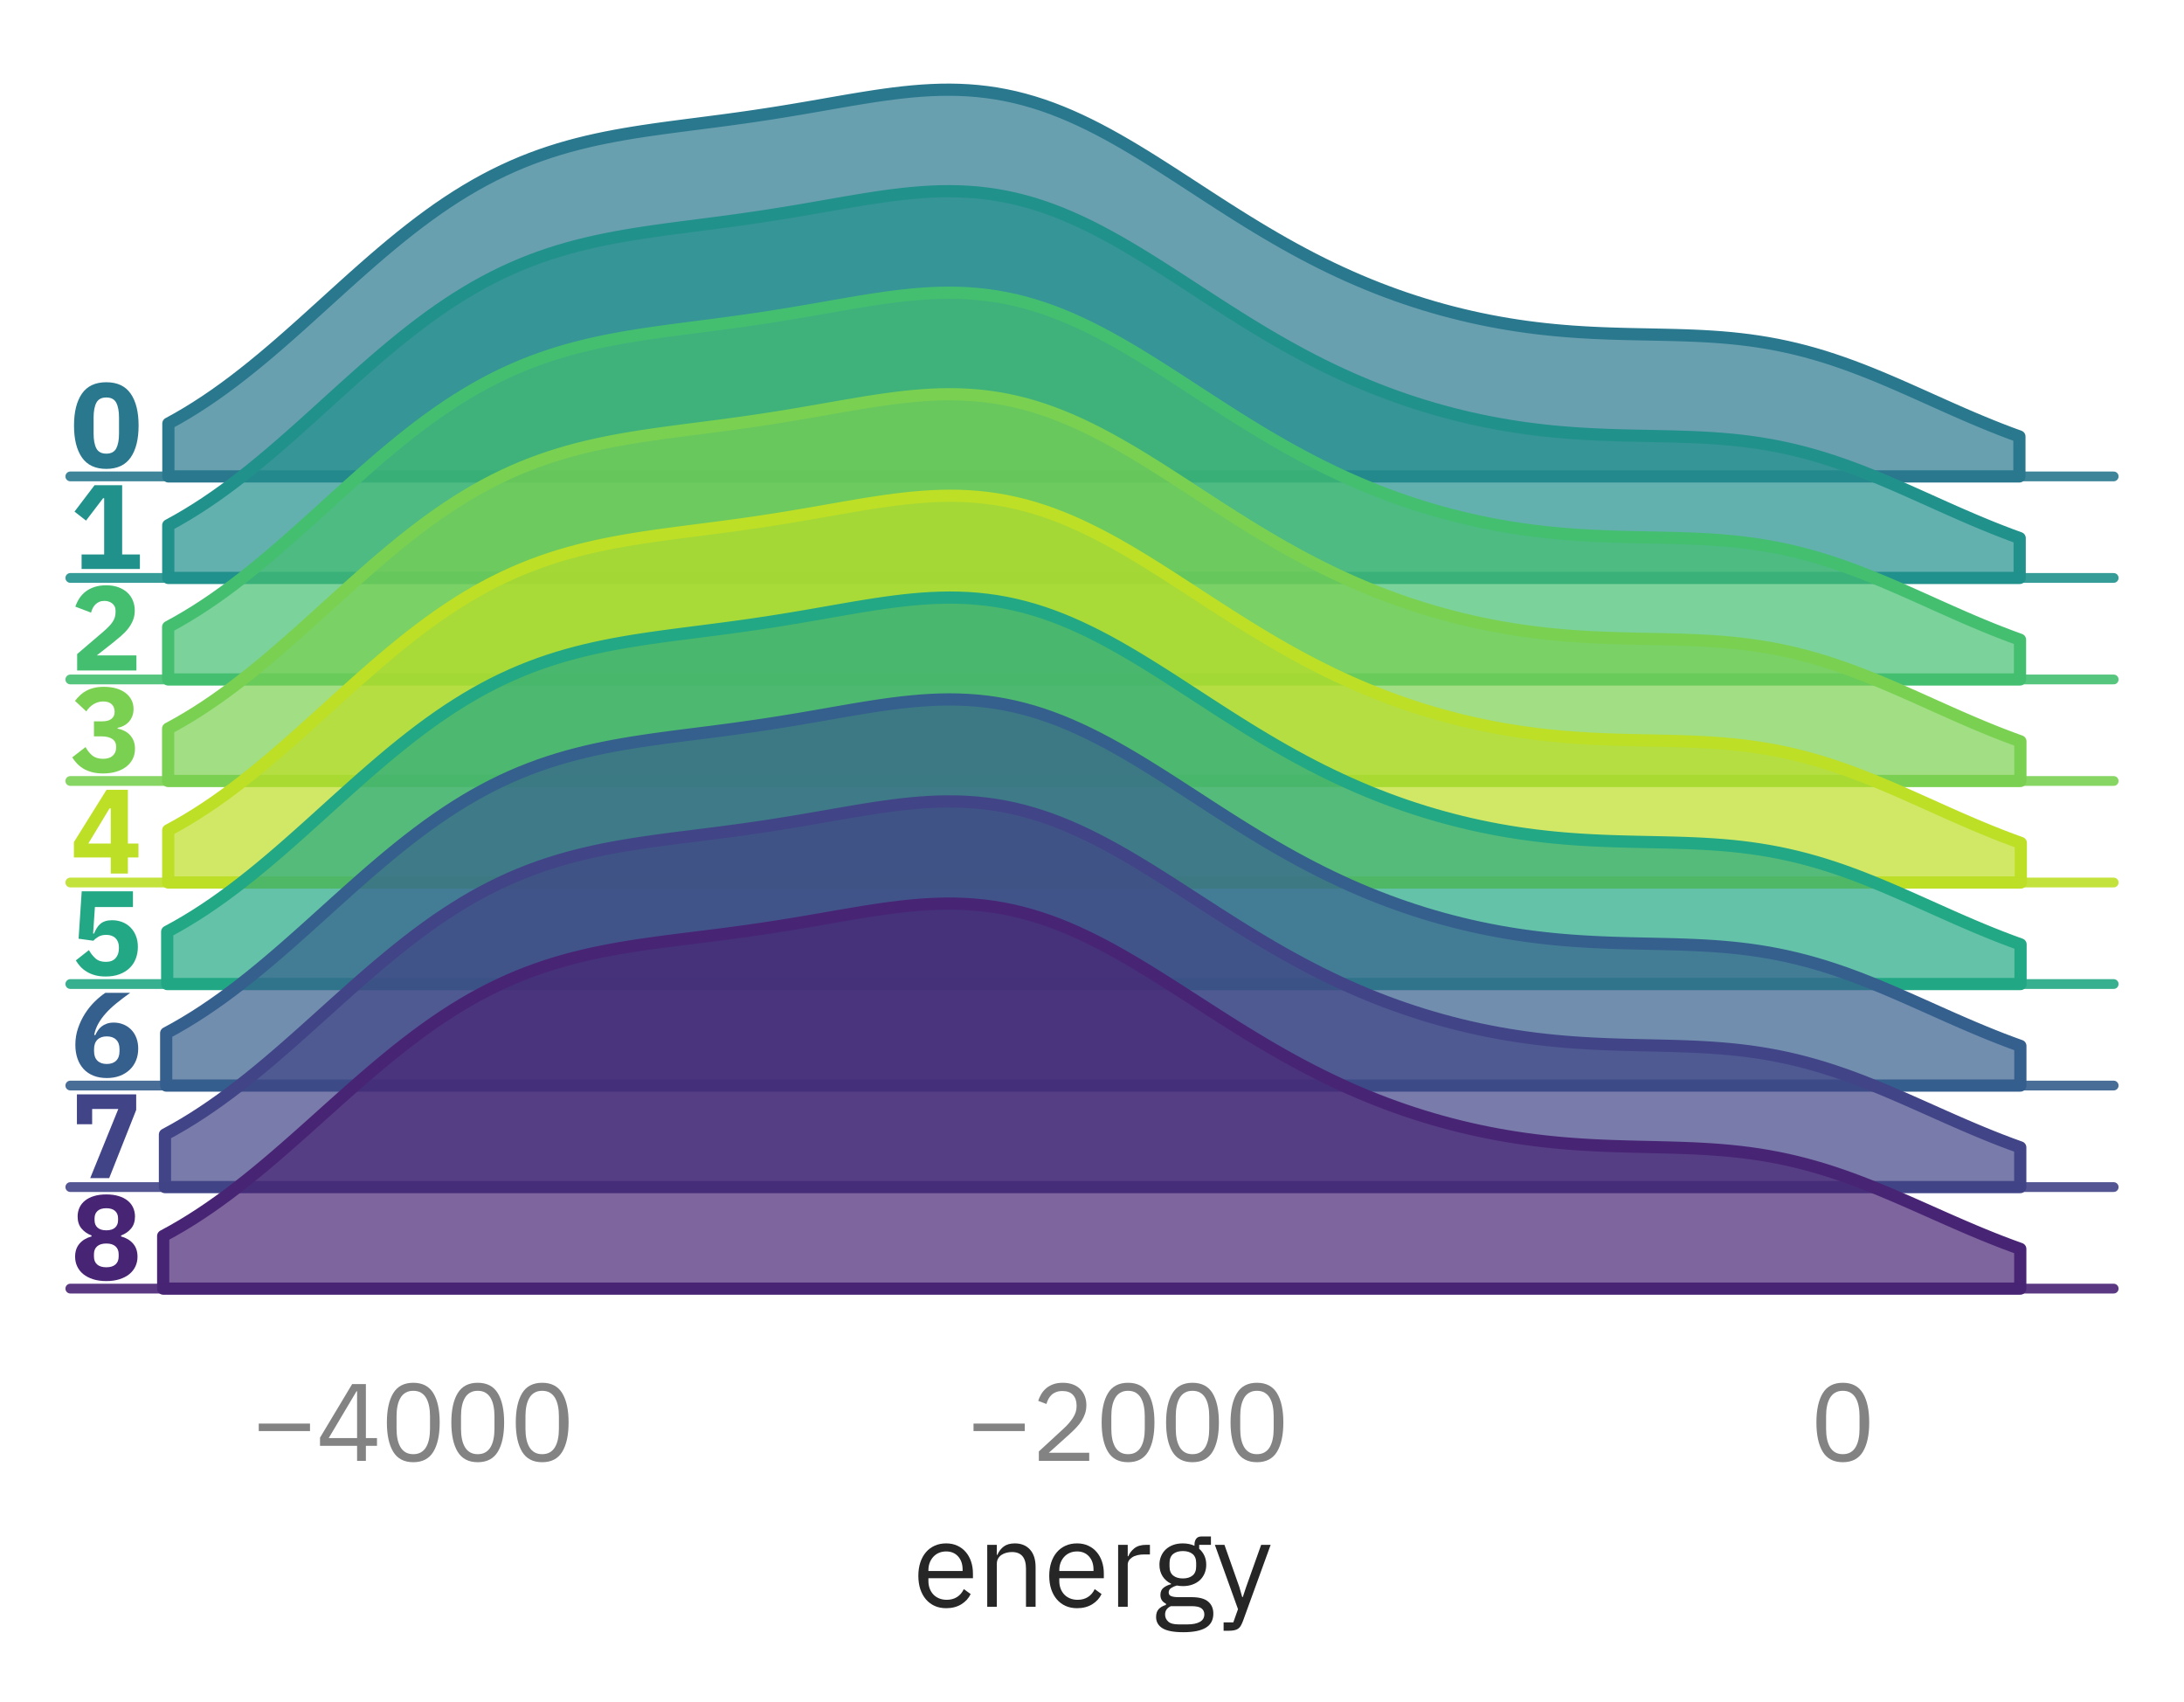 <?xml version="1.0" encoding="utf-8" standalone="no"?>
<!DOCTYPE svg PUBLIC "-//W3C//DTD SVG 1.1//EN"
  "http://www.w3.org/Graphics/SVG/1.1/DTD/svg11.dtd">
<svg xmlns:xlink="http://www.w3.org/1999/xlink" width="223.65pt" height="174.26pt" viewBox="0 0 223.65 174.26" xmlns="http://www.w3.org/2000/svg" version="1.1">
 <defs>
  <style type="text/css">*{stroke-linejoin: round; stroke-linecap: butt}</style>
 </defs>
 <g id="figure_1">
  <g id="patch_1">
   <path d="M 0 174.26 
L 223.65 174.26 
L 223.65 0 
L 0 0 
L 0 174.26 
z
" style="fill: none"/>
  </g>
  <g id="axes_1">
   <g id="patch_2">
    <path d="M 7.2 48.78 
L 216.45 48.78 
L 216.45 7.2 
L 7.2 7.2 
L 7.2 48.78 
z
" style="fill: none"/>
   </g>
   <g id="matplotlib.axis_1">
    <g id="xtick_1"/>
    <g id="xtick_2"/>
    <g id="xtick_3"/>
   </g>
   <g id="matplotlib.axis_2"/>
   <g id="FillBetweenPolyCollection_1">
    <defs>
     <path id="m7c9bee78da" d="M 17.242 -130.894 
L 17.242 -125.48 
L 18.195 -125.48 
L 19.147 -125.48 
L 20.1 -125.48 
L 21.052 -125.48 
L 22.005 -125.48 
L 22.957 -125.48 
L 23.91 -125.48 
L 24.862 -125.48 
L 25.815 -125.48 
L 26.767 -125.48 
L 27.72 -125.48 
L 28.672 -125.48 
L 29.625 -125.48 
L 30.577 -125.48 
L 31.53 -125.48 
L 32.482 -125.48 
L 33.435 -125.48 
L 34.387 -125.48 
L 35.34 -125.48 
L 36.293 -125.48 
L 37.245 -125.48 
L 38.198 -125.48 
L 39.15 -125.48 
L 40.103 -125.48 
L 41.055 -125.48 
L 42.008 -125.48 
L 42.96 -125.48 
L 43.913 -125.48 
L 44.865 -125.48 
L 45.818 -125.48 
L 46.77 -125.48 
L 47.723 -125.48 
L 48.675 -125.48 
L 49.628 -125.48 
L 50.58 -125.48 
L 51.533 -125.48 
L 52.485 -125.48 
L 53.438 -125.48 
L 54.391 -125.48 
L 55.343 -125.48 
L 56.296 -125.48 
L 57.248 -125.48 
L 58.201 -125.48 
L 59.153 -125.48 
L 60.106 -125.48 
L 61.058 -125.48 
L 62.011 -125.48 
L 62.963 -125.48 
L 63.916 -125.48 
L 64.868 -125.48 
L 65.821 -125.48 
L 66.773 -125.48 
L 67.726 -125.48 
L 68.678 -125.48 
L 69.631 -125.48 
L 70.583 -125.48 
L 71.536 -125.48 
L 72.489 -125.48 
L 73.441 -125.48 
L 74.394 -125.48 
L 75.346 -125.48 
L 76.299 -125.48 
L 77.251 -125.48 
L 78.204 -125.48 
L 79.156 -125.48 
L 80.109 -125.48 
L 81.061 -125.48 
L 82.014 -125.48 
L 82.966 -125.48 
L 83.919 -125.48 
L 84.871 -125.48 
L 85.824 -125.48 
L 86.776 -125.48 
L 87.729 -125.48 
L 88.681 -125.48 
L 89.634 -125.48 
L 90.587 -125.48 
L 91.539 -125.48 
L 92.492 -125.48 
L 93.444 -125.48 
L 94.397 -125.48 
L 95.349 -125.48 
L 96.302 -125.48 
L 97.254 -125.48 
L 98.207 -125.48 
L 99.159 -125.48 
L 100.112 -125.48 
L 101.064 -125.48 
L 102.017 -125.48 
L 102.969 -125.48 
L 103.922 -125.48 
L 104.874 -125.48 
L 105.827 -125.48 
L 106.779 -125.48 
L 107.732 -125.48 
L 108.684 -125.48 
L 109.637 -125.48 
L 110.59 -125.48 
L 111.542 -125.48 
L 112.495 -125.48 
L 113.447 -125.48 
L 114.4 -125.48 
L 115.352 -125.48 
L 116.305 -125.48 
L 117.257 -125.48 
L 118.21 -125.48 
L 119.162 -125.48 
L 120.115 -125.48 
L 121.067 -125.48 
L 122.02 -125.48 
L 122.972 -125.48 
L 123.925 -125.48 
L 124.877 -125.48 
L 125.83 -125.48 
L 126.782 -125.48 
L 127.735 -125.48 
L 128.688 -125.48 
L 129.64 -125.48 
L 130.593 -125.48 
L 131.545 -125.48 
L 132.498 -125.48 
L 133.45 -125.48 
L 134.403 -125.48 
L 135.355 -125.48 
L 136.308 -125.48 
L 137.26 -125.48 
L 138.213 -125.48 
L 139.165 -125.48 
L 140.118 -125.48 
L 141.07 -125.48 
L 142.023 -125.48 
L 142.975 -125.48 
L 143.928 -125.48 
L 144.88 -125.48 
L 145.833 -125.48 
L 146.786 -125.48 
L 147.738 -125.48 
L 148.691 -125.48 
L 149.643 -125.48 
L 150.596 -125.48 
L 151.548 -125.48 
L 152.501 -125.48 
L 153.453 -125.48 
L 154.406 -125.48 
L 155.358 -125.48 
L 156.311 -125.48 
L 157.263 -125.48 
L 158.216 -125.48 
L 159.168 -125.48 
L 160.121 -125.48 
L 161.073 -125.48 
L 162.026 -125.48 
L 162.978 -125.48 
L 163.931 -125.48 
L 164.884 -125.48 
L 165.836 -125.48 
L 166.789 -125.48 
L 167.741 -125.48 
L 168.694 -125.48 
L 169.646 -125.48 
L 170.599 -125.48 
L 171.551 -125.48 
L 172.504 -125.48 
L 173.456 -125.48 
L 174.409 -125.48 
L 175.361 -125.48 
L 176.314 -125.48 
L 177.266 -125.48 
L 178.219 -125.48 
L 179.171 -125.48 
L 180.124 -125.48 
L 181.076 -125.48 
L 182.029 -125.48 
L 182.981 -125.48 
L 183.934 -125.48 
L 184.887 -125.48 
L 185.839 -125.48 
L 186.792 -125.48 
L 187.744 -125.48 
L 188.697 -125.48 
L 189.649 -125.48 
L 190.602 -125.48 
L 191.554 -125.48 
L 192.507 -125.48 
L 193.459 -125.48 
L 194.412 -125.48 
L 195.364 -125.48 
L 196.317 -125.48 
L 197.269 -125.48 
L 198.222 -125.48 
L 199.174 -125.48 
L 200.127 -125.48 
L 201.079 -125.48 
L 202.032 -125.48 
L 202.985 -125.48 
L 203.937 -125.48 
L 204.89 -125.48 
L 205.842 -125.48 
L 206.795 -125.48 
L 206.795 -129.568 
L 206.795 -129.568 
L 205.842 -129.918 
L 204.89 -130.282 
L 203.937 -130.66 
L 202.985 -131.05 
L 202.032 -131.45 
L 201.079 -131.86 
L 200.127 -132.278 
L 199.174 -132.701 
L 198.222 -133.127 
L 197.269 -133.555 
L 196.317 -133.981 
L 195.364 -134.405 
L 194.412 -134.824 
L 193.459 -135.235 
L 192.507 -135.636 
L 191.554 -136.026 
L 190.602 -136.402 
L 189.649 -136.763 
L 188.697 -137.107 
L 187.744 -137.432 
L 186.792 -137.738 
L 185.839 -138.023 
L 184.887 -138.287 
L 183.934 -138.529 
L 182.981 -138.749 
L 182.029 -138.948 
L 181.076 -139.125 
L 180.124 -139.281 
L 179.171 -139.418 
L 178.219 -139.535 
L 177.266 -139.635 
L 176.314 -139.719 
L 175.361 -139.788 
L 174.409 -139.844 
L 173.456 -139.889 
L 172.504 -139.925 
L 171.551 -139.954 
L 170.599 -139.977 
L 169.646 -139.997 
L 168.694 -140.016 
L 167.741 -140.035 
L 166.789 -140.055 
L 165.836 -140.08 
L 164.884 -140.109 
L 163.931 -140.145 
L 162.978 -140.189 
L 162.026 -140.242 
L 161.073 -140.304 
L 160.121 -140.378 
L 159.168 -140.463 
L 158.216 -140.56 
L 157.263 -140.67 
L 156.311 -140.793 
L 155.358 -140.93 
L 154.406 -141.081 
L 153.453 -141.246 
L 152.501 -141.425 
L 151.548 -141.619 
L 150.596 -141.828 
L 149.643 -142.051 
L 148.691 -142.289 
L 147.738 -142.543 
L 146.786 -142.811 
L 145.833 -143.096 
L 144.88 -143.396 
L 143.928 -143.711 
L 142.975 -144.043 
L 142.023 -144.391 
L 141.07 -144.756 
L 140.118 -145.137 
L 139.165 -145.535 
L 138.213 -145.95 
L 137.26 -146.382 
L 136.308 -146.83 
L 135.355 -147.296 
L 134.403 -147.778 
L 133.45 -148.277 
L 132.498 -148.791 
L 131.545 -149.321 
L 130.593 -149.866 
L 129.64 -150.424 
L 128.688 -150.995 
L 127.735 -151.578 
L 126.782 -152.171 
L 125.83 -152.773 
L 124.877 -153.383 
L 123.925 -153.997 
L 122.972 -154.616 
L 122.02 -155.236 
L 121.067 -155.855 
L 120.115 -156.471 
L 119.162 -157.082 
L 118.21 -157.686 
L 117.257 -158.279 
L 116.305 -158.86 
L 115.352 -159.426 
L 114.4 -159.975 
L 113.447 -160.504 
L 112.495 -161.012 
L 111.542 -161.496 
L 110.59 -161.953 
L 109.637 -162.383 
L 108.684 -162.784 
L 107.732 -163.155 
L 106.779 -163.493 
L 105.827 -163.799 
L 104.874 -164.072 
L 103.922 -164.312 
L 102.969 -164.517 
L 102.017 -164.69 
L 101.064 -164.829 
L 100.112 -164.936 
L 99.159 -165.013 
L 98.207 -165.059 
L 97.254 -165.077 
L 96.302 -165.068 
L 95.349 -165.034 
L 94.397 -164.978 
L 93.444 -164.901 
L 92.492 -164.805 
L 91.539 -164.693 
L 90.587 -164.567 
L 89.634 -164.429 
L 88.681 -164.281 
L 87.729 -164.126 
L 86.776 -163.966 
L 85.824 -163.802 
L 84.871 -163.636 
L 83.919 -163.469 
L 82.966 -163.304 
L 82.014 -163.141 
L 81.061 -162.981 
L 80.109 -162.825 
L 79.156 -162.673 
L 78.204 -162.526 
L 77.251 -162.383 
L 76.299 -162.245 
L 75.346 -162.112 
L 74.394 -161.982 
L 73.441 -161.856 
L 72.489 -161.732 
L 71.536 -161.609 
L 70.583 -161.487 
L 69.631 -161.363 
L 68.678 -161.238 
L 67.726 -161.109 
L 66.773 -160.974 
L 65.821 -160.834 
L 64.868 -160.684 
L 63.916 -160.525 
L 62.963 -160.354 
L 62.011 -160.17 
L 61.058 -159.971 
L 60.106 -159.755 
L 59.153 -159.521 
L 58.201 -159.267 
L 57.248 -158.991 
L 56.296 -158.691 
L 55.343 -158.368 
L 54.391 -158.018 
L 53.438 -157.641 
L 52.485 -157.235 
L 51.533 -156.8 
L 50.58 -156.336 
L 49.628 -155.84 
L 48.675 -155.314 
L 47.723 -154.757 
L 46.77 -154.168 
L 45.818 -153.55 
L 44.865 -152.901 
L 43.913 -152.223 
L 42.96 -151.518 
L 42.008 -150.787 
L 41.055 -150.031 
L 40.103 -149.252 
L 39.15 -148.453 
L 38.198 -147.636 
L 37.245 -146.803 
L 36.293 -145.959 
L 35.34 -145.104 
L 34.387 -144.243 
L 33.435 -143.379 
L 32.482 -142.515 
L 31.53 -141.653 
L 30.577 -140.798 
L 29.625 -139.951 
L 28.672 -139.117 
L 27.72 -138.298 
L 26.767 -137.497 
L 25.815 -136.716 
L 24.862 -135.957 
L 23.91 -135.223 
L 22.957 -134.516 
L 22.005 -133.836 
L 21.052 -133.186 
L 20.1 -132.566 
L 19.147 -131.977 
L 18.195 -131.419 
L 17.242 -130.894 
z
" style="stroke: #2a788e; stroke-width: 1.25"/>
    </defs>
    <g>
     <use xlink:href="#m7c9bee78da" x="0" y="174.26" style="fill: #2a788e; fill-opacity: 0.7; stroke: #2a788e; stroke-width: 1.25"/>
    </g>
   </g>
   <g id="line2d_1">
    <path d="M 7.2 48.78 
L 216.45 48.78 
" style="fill: none; stroke: #2a788e; stroke-opacity: 0.9; stroke-linecap: round"/>
   </g>
   <g id="text_1">
    <!-- 0 -->
    <g style="fill: #2a788e" transform="translate(7.2 47.862) scale(0.12 -0.12)">
     <defs>
      <path id="IBMPlexSans-Bold-30" d="M 1920 -77 
Q 1043 -77 620 531 
Q 198 1139 198 2234 
Q 198 3328 620 3936 
Q 1043 4544 1920 4544 
Q 2797 4544 3219 3936 
Q 3642 3328 3642 2234 
Q 3642 1139 3219 531 
Q 2797 -77 1920 -77 
z
M 1920 736 
Q 2304 736 2451 1017 
Q 2598 1299 2598 1811 
L 2598 2656 
Q 2598 3168 2451 3449 
Q 2304 3731 1920 3731 
Q 1536 3731 1389 3449 
Q 1242 3168 1242 2656 
L 1242 1811 
Q 1242 1299 1389 1017 
Q 1536 736 1920 736 
z
" transform="scale(0.016)"/>
     </defs>
     <use xlink:href="#IBMPlexSans-Bold-30"/>
    </g>
   </g>
  </g>
  <g id="axes_2">
   <g id="patch_3">
    <path d="M 7.2 59.175 
L 216.45 59.175 
L 216.45 17.595 
L 7.2 17.595 
L 7.2 59.175 
z
" style="fill: none"/>
   </g>
   <g id="matplotlib.axis_3">
    <g id="xtick_4"/>
    <g id="xtick_5"/>
    <g id="xtick_6"/>
   </g>
   <g id="matplotlib.axis_4"/>
   <g id="FillBetweenPolyCollection_2">
    <defs>
     <path id="ma6185c0a54" d="M 17.23 -120.477 
L 17.23 -115.085 
L 18.183 -115.085 
L 19.135 -115.085 
L 20.088 -115.085 
L 21.041 -115.085 
L 21.994 -115.085 
L 22.946 -115.085 
L 23.899 -115.085 
L 24.852 -115.085 
L 25.805 -115.085 
L 26.757 -115.085 
L 27.71 -115.085 
L 28.663 -115.085 
L 29.615 -115.085 
L 30.568 -115.085 
L 31.521 -115.085 
L 32.474 -115.085 
L 33.426 -115.085 
L 34.379 -115.085 
L 35.332 -115.085 
L 36.284 -115.085 
L 37.237 -115.085 
L 38.19 -115.085 
L 39.143 -115.085 
L 40.095 -115.085 
L 41.048 -115.085 
L 42.001 -115.085 
L 42.954 -115.085 
L 43.906 -115.085 
L 44.859 -115.085 
L 45.812 -115.085 
L 46.764 -115.085 
L 47.717 -115.085 
L 48.67 -115.085 
L 49.623 -115.085 
L 50.575 -115.085 
L 51.528 -115.085 
L 52.481 -115.085 
L 53.434 -115.085 
L 54.386 -115.085 
L 55.339 -115.085 
L 56.292 -115.085 
L 57.244 -115.085 
L 58.197 -115.085 
L 59.15 -115.085 
L 60.103 -115.085 
L 61.055 -115.085 
L 62.008 -115.085 
L 62.961 -115.085 
L 63.914 -115.085 
L 64.866 -115.085 
L 65.819 -115.085 
L 66.772 -115.085 
L 67.724 -115.085 
L 68.677 -115.085 
L 69.63 -115.085 
L 70.583 -115.085 
L 71.535 -115.085 
L 72.488 -115.085 
L 73.441 -115.085 
L 74.393 -115.085 
L 75.346 -115.085 
L 76.299 -115.085 
L 77.252 -115.085 
L 78.204 -115.085 
L 79.157 -115.085 
L 80.11 -115.085 
L 81.063 -115.085 
L 82.015 -115.085 
L 82.968 -115.085 
L 83.921 -115.085 
L 84.873 -115.085 
L 85.826 -115.085 
L 86.779 -115.085 
L 87.732 -115.085 
L 88.684 -115.085 
L 89.637 -115.085 
L 90.59 -115.085 
L 91.543 -115.085 
L 92.495 -115.085 
L 93.448 -115.085 
L 94.401 -115.085 
L 95.353 -115.085 
L 96.306 -115.085 
L 97.259 -115.085 
L 98.212 -115.085 
L 99.164 -115.085 
L 100.117 -115.085 
L 101.07 -115.085 
L 102.023 -115.085 
L 102.975 -115.085 
L 103.928 -115.085 
L 104.881 -115.085 
L 105.833 -115.085 
L 106.786 -115.085 
L 107.739 -115.085 
L 108.692 -115.085 
L 109.644 -115.085 
L 110.597 -115.085 
L 111.55 -115.085 
L 112.503 -115.085 
L 113.455 -115.085 
L 114.408 -115.085 
L 115.361 -115.085 
L 116.313 -115.085 
L 117.266 -115.085 
L 118.219 -115.085 
L 119.172 -115.085 
L 120.124 -115.085 
L 121.077 -115.085 
L 122.03 -115.085 
L 122.982 -115.085 
L 123.935 -115.085 
L 124.888 -115.085 
L 125.841 -115.085 
L 126.793 -115.085 
L 127.746 -115.085 
L 128.699 -115.085 
L 129.652 -115.085 
L 130.604 -115.085 
L 131.557 -115.085 
L 132.51 -115.085 
L 133.462 -115.085 
L 134.415 -115.085 
L 135.368 -115.085 
L 136.321 -115.085 
L 137.273 -115.085 
L 138.226 -115.085 
L 139.179 -115.085 
L 140.132 -115.085 
L 141.084 -115.085 
L 142.037 -115.085 
L 142.99 -115.085 
L 143.942 -115.085 
L 144.895 -115.085 
L 145.848 -115.085 
L 146.801 -115.085 
L 147.753 -115.085 
L 148.706 -115.085 
L 149.659 -115.085 
L 150.612 -115.085 
L 151.564 -115.085 
L 152.517 -115.085 
L 153.47 -115.085 
L 154.422 -115.085 
L 155.375 -115.085 
L 156.328 -115.085 
L 157.281 -115.085 
L 158.233 -115.085 
L 159.186 -115.085 
L 160.139 -115.085 
L 161.091 -115.085 
L 162.044 -115.085 
L 162.997 -115.085 
L 163.95 -115.085 
L 164.902 -115.085 
L 165.855 -115.085 
L 166.808 -115.085 
L 167.761 -115.085 
L 168.713 -115.085 
L 169.666 -115.085 
L 170.619 -115.085 
L 171.571 -115.085 
L 172.524 -115.085 
L 173.477 -115.085 
L 174.43 -115.085 
L 175.382 -115.085 
L 176.335 -115.085 
L 177.288 -115.085 
L 178.241 -115.085 
L 179.193 -115.085 
L 180.146 -115.085 
L 181.099 -115.085 
L 182.051 -115.085 
L 183.004 -115.085 
L 183.957 -115.085 
L 184.91 -115.085 
L 185.862 -115.085 
L 186.815 -115.085 
L 187.768 -115.085 
L 188.721 -115.085 
L 189.673 -115.085 
L 190.626 -115.085 
L 191.579 -115.085 
L 192.531 -115.085 
L 193.484 -115.085 
L 194.437 -115.085 
L 195.39 -115.085 
L 196.342 -115.085 
L 197.295 -115.085 
L 198.248 -115.085 
L 199.201 -115.085 
L 200.153 -115.085 
L 201.106 -115.085 
L 202.059 -115.085 
L 203.011 -115.085 
L 203.964 -115.085 
L 204.917 -115.085 
L 205.87 -115.085 
L 206.822 -115.085 
L 206.822 -119.164 
L 206.822 -119.164 
L 205.87 -119.513 
L 204.917 -119.878 
L 203.964 -120.255 
L 203.011 -120.645 
L 202.059 -121.046 
L 201.106 -121.456 
L 200.153 -121.873 
L 199.201 -122.296 
L 198.248 -122.723 
L 197.295 -123.151 
L 196.342 -123.578 
L 195.39 -124.002 
L 194.437 -124.421 
L 193.484 -124.833 
L 192.531 -125.235 
L 191.579 -125.625 
L 190.626 -126.002 
L 189.673 -126.363 
L 188.721 -126.707 
L 187.768 -127.033 
L 186.815 -127.34 
L 185.862 -127.626 
L 184.91 -127.89 
L 183.957 -128.133 
L 183.004 -128.354 
L 182.051 -128.553 
L 181.099 -128.731 
L 180.146 -128.888 
L 179.193 -129.025 
L 178.241 -129.143 
L 177.288 -129.243 
L 176.335 -129.327 
L 175.382 -129.396 
L 174.43 -129.453 
L 173.477 -129.498 
L 172.524 -129.534 
L 171.571 -129.563 
L 170.619 -129.587 
L 169.666 -129.607 
L 168.713 -129.626 
L 167.761 -129.644 
L 166.808 -129.665 
L 165.855 -129.689 
L 164.902 -129.719 
L 163.95 -129.755 
L 162.997 -129.799 
L 162.044 -129.851 
L 161.091 -129.914 
L 160.139 -129.988 
L 159.186 -130.073 
L 158.233 -130.17 
L 157.281 -130.28 
L 156.328 -130.403 
L 155.375 -130.54 
L 154.422 -130.691 
L 153.47 -130.856 
L 152.517 -131.036 
L 151.564 -131.23 
L 150.612 -131.438 
L 149.659 -131.662 
L 148.706 -131.901 
L 147.753 -132.154 
L 146.801 -132.423 
L 145.848 -132.708 
L 144.895 -133.008 
L 143.942 -133.324 
L 142.99 -133.657 
L 142.037 -134.005 
L 141.084 -134.37 
L 140.132 -134.752 
L 139.179 -135.151 
L 138.226 -135.566 
L 137.273 -135.998 
L 136.321 -136.448 
L 135.368 -136.914 
L 134.415 -137.397 
L 133.462 -137.896 
L 132.51 -138.412 
L 131.557 -138.942 
L 130.604 -139.487 
L 129.652 -140.046 
L 128.699 -140.618 
L 127.746 -141.201 
L 126.793 -141.795 
L 125.841 -142.398 
L 124.888 -143.008 
L 123.935 -143.623 
L 122.982 -144.241 
L 122.03 -144.861 
L 121.077 -145.481 
L 120.124 -146.097 
L 119.172 -146.708 
L 118.219 -147.312 
L 117.266 -147.905 
L 116.313 -148.486 
L 115.361 -149.052 
L 114.408 -149.6 
L 113.455 -150.129 
L 112.503 -150.636 
L 111.55 -151.119 
L 110.597 -151.576 
L 109.644 -152.005 
L 108.692 -152.405 
L 107.739 -152.775 
L 106.786 -153.112 
L 105.833 -153.417 
L 104.881 -153.689 
L 103.928 -153.927 
L 102.975 -154.132 
L 102.023 -154.303 
L 101.07 -154.441 
L 100.117 -154.548 
L 99.164 -154.623 
L 98.212 -154.668 
L 97.259 -154.685 
L 96.306 -154.675 
L 95.353 -154.641 
L 94.401 -154.583 
L 93.448 -154.505 
L 92.495 -154.409 
L 91.543 -154.296 
L 90.59 -154.169 
L 89.637 -154.031 
L 88.684 -153.883 
L 87.732 -153.727 
L 86.779 -153.567 
L 85.826 -153.402 
L 84.873 -153.236 
L 83.921 -153.069 
L 82.968 -152.904 
L 82.015 -152.741 
L 81.063 -152.581 
L 80.11 -152.424 
L 79.157 -152.272 
L 78.204 -152.125 
L 77.252 -151.983 
L 76.299 -151.845 
L 75.346 -151.711 
L 74.393 -151.581 
L 73.441 -151.455 
L 72.488 -151.331 
L 71.535 -151.208 
L 70.583 -151.085 
L 69.63 -150.962 
L 68.677 -150.836 
L 67.724 -150.706 
L 66.772 -150.572 
L 65.819 -150.431 
L 64.866 -150.281 
L 63.914 -150.121 
L 62.961 -149.95 
L 62.008 -149.765 
L 61.055 -149.565 
L 60.103 -149.349 
L 59.15 -149.114 
L 58.197 -148.859 
L 57.244 -148.582 
L 56.292 -148.282 
L 55.339 -147.957 
L 54.386 -147.606 
L 53.434 -147.228 
L 52.481 -146.821 
L 51.528 -146.385 
L 50.575 -145.919 
L 49.623 -145.423 
L 48.67 -144.896 
L 47.717 -144.337 
L 46.764 -143.748 
L 45.812 -143.128 
L 44.859 -142.478 
L 43.906 -141.8 
L 42.954 -141.093 
L 42.001 -140.361 
L 41.048 -139.604 
L 40.095 -138.824 
L 39.143 -138.025 
L 38.19 -137.207 
L 37.237 -136.374 
L 36.284 -135.529 
L 35.332 -134.674 
L 34.379 -133.813 
L 33.426 -132.949 
L 32.474 -132.084 
L 31.521 -131.223 
L 30.568 -130.368 
L 29.615 -129.522 
L 28.663 -128.689 
L 27.71 -127.87 
L 26.757 -127.07 
L 25.805 -126.289 
L 24.852 -125.532 
L 23.899 -124.799 
L 22.946 -124.092 
L 21.994 -123.414 
L 21.041 -122.764 
L 20.088 -122.146 
L 19.135 -121.558 
L 18.183 -121.002 
L 17.23 -120.477 
z
" style="stroke: #21918c; stroke-width: 1.25"/>
    </defs>
    <g>
     <use xlink:href="#ma6185c0a54" x="0" y="174.26" style="fill: #21918c; fill-opacity: 0.7; stroke: #21918c; stroke-width: 1.25"/>
    </g>
   </g>
   <g id="line2d_2">
    <path d="M 7.2 59.175 
L 216.45 59.175 
" style="fill: none; stroke: #21918c; stroke-opacity: 0.9; stroke-linecap: round"/>
   </g>
   <g id="text_2">
    <!-- 1 -->
    <g style="fill: #21918c" transform="translate(7.2 58.257) scale(0.12 -0.12)">
     <defs>
      <path id="IBMPlexSans-Bold-31" d="M 602 0 
L 602 774 
L 1805 774 
L 1805 3770 
L 1747 3770 
L 838 2579 
L 224 3059 
L 1293 4467 
L 2765 4467 
L 2765 774 
L 3712 774 
L 3712 0 
L 602 0 
z
" transform="scale(0.016)"/>
     </defs>
     <use xlink:href="#IBMPlexSans-Bold-31"/>
    </g>
   </g>
  </g>
  <g id="axes_3">
   <g id="patch_4">
    <path d="M 7.2 69.57 
L 216.45 69.57 
L 216.45 27.99 
L 7.2 27.99 
L 7.2 69.57 
z
" style="fill: none"/>
   </g>
   <g id="matplotlib.axis_5">
    <g id="xtick_7"/>
    <g id="xtick_8"/>
    <g id="xtick_9"/>
   </g>
   <g id="matplotlib.axis_6"/>
   <g id="FillBetweenPolyCollection_3">
    <defs>
     <path id="m1f5312fdab" d="M 17.219 -110.064 
L 17.219 -104.69 
L 18.172 -104.69 
L 19.125 -104.69 
L 20.078 -104.69 
L 21.031 -104.69 
L 21.984 -104.69 
L 22.937 -104.69 
L 23.89 -104.69 
L 24.843 -104.69 
L 25.796 -104.69 
L 26.749 -104.69 
L 27.702 -104.69 
L 28.655 -104.69 
L 29.607 -104.69 
L 30.56 -104.69 
L 31.513 -104.69 
L 32.466 -104.69 
L 33.419 -104.69 
L 34.372 -104.69 
L 35.325 -104.69 
L 36.278 -104.69 
L 37.231 -104.69 
L 38.184 -104.69 
L 39.137 -104.69 
L 40.09 -104.69 
L 41.043 -104.69 
L 41.996 -104.69 
L 42.949 -104.69 
L 43.902 -104.69 
L 44.855 -104.69 
L 45.808 -104.69 
L 46.76 -104.69 
L 47.713 -104.69 
L 48.666 -104.69 
L 49.619 -104.69 
L 50.572 -104.69 
L 51.525 -104.69 
L 52.478 -104.69 
L 53.431 -104.69 
L 54.384 -104.69 
L 55.337 -104.69 
L 56.29 -104.69 
L 57.243 -104.69 
L 58.196 -104.69 
L 59.149 -104.69 
L 60.102 -104.69 
L 61.055 -104.69 
L 62.008 -104.69 
L 62.961 -104.69 
L 63.914 -104.69 
L 64.866 -104.69 
L 65.819 -104.69 
L 66.772 -104.69 
L 67.725 -104.69 
L 68.678 -104.69 
L 69.631 -104.69 
L 70.584 -104.69 
L 71.537 -104.69 
L 72.49 -104.69 
L 73.443 -104.69 
L 74.396 -104.69 
L 75.349 -104.69 
L 76.302 -104.69 
L 77.255 -104.69 
L 78.208 -104.69 
L 79.161 -104.69 
L 80.114 -104.69 
L 81.067 -104.69 
L 82.02 -104.69 
L 82.972 -104.69 
L 83.925 -104.69 
L 84.878 -104.69 
L 85.831 -104.69 
L 86.784 -104.69 
L 87.737 -104.69 
L 88.69 -104.69 
L 89.643 -104.69 
L 90.596 -104.69 
L 91.549 -104.69 
L 92.502 -104.69 
L 93.455 -104.69 
L 94.408 -104.69 
L 95.361 -104.69 
L 96.314 -104.69 
L 97.267 -104.69 
L 98.22 -104.69 
L 99.173 -104.69 
L 100.126 -104.69 
L 101.078 -104.69 
L 102.031 -104.69 
L 102.984 -104.69 
L 103.937 -104.69 
L 104.89 -104.69 
L 105.843 -104.69 
L 106.796 -104.69 
L 107.749 -104.69 
L 108.702 -104.69 
L 109.655 -104.69 
L 110.608 -104.69 
L 111.561 -104.69 
L 112.514 -104.69 
L 113.467 -104.69 
L 114.42 -104.69 
L 115.373 -104.69 
L 116.326 -104.69 
L 117.279 -104.69 
L 118.231 -104.69 
L 119.184 -104.69 
L 120.137 -104.69 
L 121.09 -104.69 
L 122.043 -104.69 
L 122.996 -104.69 
L 123.949 -104.69 
L 124.902 -104.69 
L 125.855 -104.69 
L 126.808 -104.69 
L 127.761 -104.69 
L 128.714 -104.69 
L 129.667 -104.69 
L 130.62 -104.69 
L 131.573 -104.69 
L 132.526 -104.69 
L 133.479 -104.69 
L 134.432 -104.69 
L 135.385 -104.69 
L 136.337 -104.69 
L 137.29 -104.69 
L 138.243 -104.69 
L 139.196 -104.69 
L 140.149 -104.69 
L 141.102 -104.69 
L 142.055 -104.69 
L 143.008 -104.69 
L 143.961 -104.69 
L 144.914 -104.69 
L 145.867 -104.69 
L 146.82 -104.69 
L 147.773 -104.69 
L 148.726 -104.69 
L 149.679 -104.69 
L 150.632 -104.69 
L 151.585 -104.69 
L 152.538 -104.69 
L 153.491 -104.69 
L 154.443 -104.69 
L 155.396 -104.69 
L 156.349 -104.69 
L 157.302 -104.69 
L 158.255 -104.69 
L 159.208 -104.69 
L 160.161 -104.69 
L 161.114 -104.69 
L 162.067 -104.69 
L 163.02 -104.69 
L 163.973 -104.69 
L 164.926 -104.69 
L 165.879 -104.69 
L 166.832 -104.69 
L 167.785 -104.69 
L 168.738 -104.69 
L 169.691 -104.69 
L 170.644 -104.69 
L 171.596 -104.69 
L 172.549 -104.69 
L 173.502 -104.69 
L 174.455 -104.69 
L 175.408 -104.69 
L 176.361 -104.69 
L 177.314 -104.69 
L 178.267 -104.69 
L 179.22 -104.69 
L 180.173 -104.69 
L 181.126 -104.69 
L 182.079 -104.69 
L 183.032 -104.69 
L 183.985 -104.69 
L 184.938 -104.69 
L 185.891 -104.69 
L 186.844 -104.69 
L 187.797 -104.69 
L 188.75 -104.69 
L 189.702 -104.69 
L 190.655 -104.69 
L 191.608 -104.69 
L 192.561 -104.69 
L 193.514 -104.69 
L 194.467 -104.69 
L 195.42 -104.69 
L 196.373 -104.69 
L 197.326 -104.69 
L 198.279 -104.69 
L 199.232 -104.69 
L 200.185 -104.69 
L 201.138 -104.69 
L 202.091 -104.69 
L 203.044 -104.69 
L 203.997 -104.69 
L 204.95 -104.69 
L 205.903 -104.69 
L 206.856 -104.69 
L 206.856 -108.76 
L 206.856 -108.76 
L 205.903 -109.109 
L 204.95 -109.473 
L 203.997 -109.85 
L 203.044 -110.24 
L 202.091 -110.64 
L 201.138 -111.05 
L 200.185 -111.468 
L 199.232 -111.891 
L 198.279 -112.317 
L 197.326 -112.746 
L 196.373 -113.173 
L 195.42 -113.597 
L 194.467 -114.017 
L 193.514 -114.429 
L 192.561 -114.831 
L 191.608 -115.222 
L 190.655 -115.599 
L 189.702 -115.961 
L 188.75 -116.306 
L 187.797 -116.633 
L 186.844 -116.94 
L 185.891 -117.226 
L 184.938 -117.491 
L 183.985 -117.735 
L 183.032 -117.956 
L 182.079 -118.156 
L 181.126 -118.334 
L 180.173 -118.492 
L 179.22 -118.629 
L 178.267 -118.748 
L 177.314 -118.848 
L 176.361 -118.933 
L 175.408 -119.003 
L 174.455 -119.06 
L 173.502 -119.105 
L 172.549 -119.142 
L 171.596 -119.171 
L 170.644 -119.195 
L 169.691 -119.215 
L 168.738 -119.234 
L 167.785 -119.253 
L 166.832 -119.274 
L 165.879 -119.298 
L 164.926 -119.328 
L 163.973 -119.364 
L 163.02 -119.408 
L 162.067 -119.461 
L 161.114 -119.524 
L 160.161 -119.597 
L 159.208 -119.682 
L 158.255 -119.78 
L 157.302 -119.89 
L 156.349 -120.013 
L 155.396 -120.151 
L 154.443 -120.302 
L 153.491 -120.467 
L 152.538 -120.646 
L 151.585 -120.841 
L 150.632 -121.05 
L 149.679 -121.273 
L 148.726 -121.512 
L 147.773 -121.766 
L 146.82 -122.036 
L 145.867 -122.321 
L 144.914 -122.621 
L 143.961 -122.938 
L 143.008 -123.271 
L 142.055 -123.62 
L 141.102 -123.985 
L 140.149 -124.368 
L 139.196 -124.767 
L 138.243 -125.183 
L 137.29 -125.616 
L 136.337 -126.066 
L 135.385 -126.533 
L 134.432 -127.017 
L 133.479 -127.517 
L 132.526 -128.033 
L 131.573 -128.564 
L 130.62 -129.11 
L 129.667 -129.669 
L 128.714 -130.242 
L 127.761 -130.826 
L 126.808 -131.42 
L 125.855 -132.023 
L 124.902 -132.633 
L 123.949 -133.249 
L 122.996 -133.868 
L 122.043 -134.488 
L 121.09 -135.107 
L 120.137 -135.724 
L 119.184 -136.335 
L 118.231 -136.938 
L 117.279 -137.531 
L 116.326 -138.112 
L 115.373 -138.677 
L 114.42 -139.225 
L 113.467 -139.753 
L 112.514 -140.259 
L 111.561 -140.741 
L 110.608 -141.198 
L 109.655 -141.626 
L 108.702 -142.025 
L 107.749 -142.393 
L 106.796 -142.73 
L 105.843 -143.033 
L 104.89 -143.304 
L 103.937 -143.541 
L 102.984 -143.744 
L 102.031 -143.914 
L 101.078 -144.051 
L 100.126 -144.156 
L 99.173 -144.23 
L 98.22 -144.274 
L 97.267 -144.29 
L 96.314 -144.279 
L 95.361 -144.243 
L 94.408 -144.185 
L 93.455 -144.106 
L 92.502 -144.009 
L 91.549 -143.895 
L 90.596 -143.768 
L 89.643 -143.629 
L 88.69 -143.48 
L 87.737 -143.324 
L 86.784 -143.163 
L 85.831 -142.998 
L 84.878 -142.832 
L 83.925 -142.665 
L 82.972 -142.499 
L 82.02 -142.336 
L 81.067 -142.176 
L 80.114 -142.02 
L 79.161 -141.868 
L 78.208 -141.72 
L 77.255 -141.578 
L 76.302 -141.44 
L 75.349 -141.306 
L 74.396 -141.177 
L 73.443 -141.05 
L 72.49 -140.926 
L 71.537 -140.803 
L 70.584 -140.68 
L 69.631 -140.557 
L 68.678 -140.431 
L 67.725 -140.301 
L 66.772 -140.166 
L 65.819 -140.025 
L 64.866 -139.875 
L 63.914 -139.715 
L 62.961 -139.543 
L 62.008 -139.358 
L 61.055 -139.157 
L 60.102 -138.94 
L 59.149 -138.705 
L 58.196 -138.449 
L 57.243 -138.171 
L 56.29 -137.87 
L 55.337 -137.545 
L 54.384 -137.193 
L 53.431 -136.814 
L 52.478 -136.407 
L 51.525 -135.97 
L 50.572 -135.503 
L 49.619 -135.006 
L 48.666 -134.477 
L 47.713 -133.918 
L 46.76 -133.328 
L 45.808 -132.707 
L 44.855 -132.056 
L 43.902 -131.377 
L 42.949 -130.67 
L 41.996 -129.937 
L 41.043 -129.179 
L 40.09 -128.399 
L 39.137 -127.599 
L 38.184 -126.781 
L 37.231 -125.948 
L 36.278 -125.102 
L 35.325 -124.248 
L 34.372 -123.387 
L 33.419 -122.522 
L 32.466 -121.658 
L 31.513 -120.797 
L 30.56 -119.942 
L 29.607 -119.097 
L 28.655 -118.264 
L 27.702 -117.446 
L 26.749 -116.646 
L 25.796 -115.867 
L 24.843 -115.11 
L 23.89 -114.378 
L 22.937 -113.672 
L 21.984 -112.995 
L 21.031 -112.347 
L 20.078 -111.729 
L 19.125 -111.143 
L 18.172 -110.588 
L 17.219 -110.064 
z
" style="stroke: #44bf70; stroke-width: 1.25"/>
    </defs>
    <g>
     <use xlink:href="#m1f5312fdab" x="0" y="174.26" style="fill: #44bf70; fill-opacity: 0.7; stroke: #44bf70; stroke-width: 1.25"/>
    </g>
   </g>
   <g id="line2d_3">
    <path d="M 7.2 69.57 
L 216.45 69.57 
" style="fill: none; stroke: #44bf70; stroke-opacity: 0.9; stroke-linecap: round"/>
   </g>
   <g id="text_3">
    <!-- 2 -->
    <g style="fill: #44bf70" transform="translate(7.2 68.652) scale(0.12 -0.12)">
     <defs>
      <path id="IBMPlexSans-Bold-32" d="M 3526 0 
L 365 0 
L 365 877 
L 1741 2054 
Q 1926 2214 2054 2345 
Q 2182 2477 2262 2601 
Q 2342 2726 2377 2848 
Q 2413 2970 2413 3110 
L 2413 3200 
Q 2413 3328 2361 3424 
Q 2310 3520 2227 3584 
Q 2144 3648 2038 3680 
Q 1933 3712 1824 3712 
Q 1664 3712 1545 3661 
Q 1427 3610 1340 3523 
Q 1254 3437 1196 3325 
Q 1139 3213 1107 3085 
L 269 3405 
Q 346 3635 480 3843 
Q 614 4051 816 4208 
Q 1018 4365 1293 4454 
Q 1568 4544 1914 4544 
Q 2278 4544 2560 4441 
Q 2842 4339 3037 4160 
Q 3232 3981 3334 3734 
Q 3437 3488 3437 3200 
Q 3437 2912 3341 2675 
Q 3245 2438 3081 2230 
Q 2918 2022 2700 1836 
Q 2483 1651 2246 1459 
L 1414 806 
L 3526 806 
L 3526 0 
z
" transform="scale(0.016)"/>
     </defs>
     <use xlink:href="#IBMPlexSans-Bold-32"/>
    </g>
   </g>
  </g>
  <g id="axes_4">
   <g id="patch_5">
    <path d="M 7.2 79.965 
L 216.45 79.965 
L 216.45 38.385 
L 7.2 38.385 
L 7.2 79.965 
z
" style="fill: none"/>
   </g>
   <g id="matplotlib.axis_7">
    <g id="xtick_10"/>
    <g id="xtick_11"/>
    <g id="xtick_12"/>
   </g>
   <g id="matplotlib.axis_8"/>
   <g id="FillBetweenPolyCollection_4">
    <defs>
     <path id="m9943d8eef8" d="M 17.217 -99.654 
L 17.217 -94.295 
L 18.17 -94.295 
L 19.123 -94.295 
L 20.076 -94.295 
L 21.029 -94.295 
L 21.982 -94.295 
L 22.935 -94.295 
L 23.889 -94.295 
L 24.842 -94.295 
L 25.795 -94.295 
L 26.748 -94.295 
L 27.701 -94.295 
L 28.654 -94.295 
L 29.608 -94.295 
L 30.561 -94.295 
L 31.514 -94.295 
L 32.467 -94.295 
L 33.42 -94.295 
L 34.373 -94.295 
L 35.326 -94.295 
L 36.28 -94.295 
L 37.233 -94.295 
L 38.186 -94.295 
L 39.139 -94.295 
L 40.092 -94.295 
L 41.045 -94.295 
L 41.999 -94.295 
L 42.952 -94.295 
L 43.905 -94.295 
L 44.858 -94.295 
L 45.811 -94.295 
L 46.764 -94.295 
L 47.718 -94.295 
L 48.671 -94.295 
L 49.624 -94.295 
L 50.577 -94.295 
L 51.53 -94.295 
L 52.483 -94.295 
L 53.436 -94.295 
L 54.39 -94.295 
L 55.343 -94.295 
L 56.296 -94.295 
L 57.249 -94.295 
L 58.202 -94.295 
L 59.155 -94.295 
L 60.109 -94.295 
L 61.062 -94.295 
L 62.015 -94.295 
L 62.968 -94.295 
L 63.921 -94.295 
L 64.874 -94.295 
L 65.827 -94.295 
L 66.781 -94.295 
L 67.734 -94.295 
L 68.687 -94.295 
L 69.64 -94.295 
L 70.593 -94.295 
L 71.546 -94.295 
L 72.5 -94.295 
L 73.453 -94.295 
L 74.406 -94.295 
L 75.359 -94.295 
L 76.312 -94.295 
L 77.265 -94.295 
L 78.218 -94.295 
L 79.172 -94.295 
L 80.125 -94.295 
L 81.078 -94.295 
L 82.031 -94.295 
L 82.984 -94.295 
L 83.937 -94.295 
L 84.891 -94.295 
L 85.844 -94.295 
L 86.797 -94.295 
L 87.75 -94.295 
L 88.703 -94.295 
L 89.656 -94.295 
L 90.609 -94.295 
L 91.563 -94.295 
L 92.516 -94.295 
L 93.469 -94.295 
L 94.422 -94.295 
L 95.375 -94.295 
L 96.328 -94.295 
L 97.282 -94.295 
L 98.235 -94.295 
L 99.188 -94.295 
L 100.141 -94.295 
L 101.094 -94.295 
L 102.047 -94.295 
L 103 -94.295 
L 103.954 -94.295 
L 104.907 -94.295 
L 105.86 -94.295 
L 106.813 -94.295 
L 107.766 -94.295 
L 108.719 -94.295 
L 109.673 -94.295 
L 110.626 -94.295 
L 111.579 -94.295 
L 112.532 -94.295 
L 113.485 -94.295 
L 114.438 -94.295 
L 115.391 -94.295 
L 116.345 -94.295 
L 117.298 -94.295 
L 118.251 -94.295 
L 119.204 -94.295 
L 120.157 -94.295 
L 121.11 -94.295 
L 122.064 -94.295 
L 123.017 -94.295 
L 123.97 -94.295 
L 124.923 -94.295 
L 125.876 -94.295 
L 126.829 -94.295 
L 127.782 -94.295 
L 128.736 -94.295 
L 129.689 -94.295 
L 130.642 -94.295 
L 131.595 -94.295 
L 132.548 -94.295 
L 133.501 -94.295 
L 134.455 -94.295 
L 135.408 -94.295 
L 136.361 -94.295 
L 137.314 -94.295 
L 138.267 -94.295 
L 139.22 -94.295 
L 140.173 -94.295 
L 141.127 -94.295 
L 142.08 -94.295 
L 143.033 -94.295 
L 143.986 -94.295 
L 144.939 -94.295 
L 145.892 -94.295 
L 146.846 -94.295 
L 147.799 -94.295 
L 148.752 -94.295 
L 149.705 -94.295 
L 150.658 -94.295 
L 151.611 -94.295 
L 152.564 -94.295 
L 153.518 -94.295 
L 154.471 -94.295 
L 155.424 -94.295 
L 156.377 -94.295 
L 157.33 -94.295 
L 158.283 -94.295 
L 159.237 -94.295 
L 160.19 -94.295 
L 161.143 -94.295 
L 162.096 -94.295 
L 163.049 -94.295 
L 164.002 -94.295 
L 164.955 -94.295 
L 165.909 -94.295 
L 166.862 -94.295 
L 167.815 -94.295 
L 168.768 -94.295 
L 169.721 -94.295 
L 170.674 -94.295 
L 171.628 -94.295 
L 172.581 -94.295 
L 173.534 -94.295 
L 174.487 -94.295 
L 175.44 -94.295 
L 176.393 -94.295 
L 177.346 -94.295 
L 178.3 -94.295 
L 179.253 -94.295 
L 180.206 -94.295 
L 181.159 -94.295 
L 182.112 -94.295 
L 183.065 -94.295 
L 184.019 -94.295 
L 184.972 -94.295 
L 185.925 -94.295 
L 186.878 -94.295 
L 187.831 -94.295 
L 188.784 -94.295 
L 189.737 -94.295 
L 190.691 -94.295 
L 191.644 -94.295 
L 192.597 -94.295 
L 193.55 -94.295 
L 194.503 -94.295 
L 195.456 -94.295 
L 196.41 -94.295 
L 197.363 -94.295 
L 198.316 -94.295 
L 199.269 -94.295 
L 200.222 -94.295 
L 201.175 -94.295 
L 202.128 -94.295 
L 203.082 -94.295 
L 204.035 -94.295 
L 204.988 -94.295 
L 205.941 -94.295 
L 206.894 -94.295 
L 206.894 -98.355 
L 206.894 -98.355 
L 205.941 -98.704 
L 204.988 -99.067 
L 204.035 -99.444 
L 203.082 -99.834 
L 202.128 -100.234 
L 201.175 -100.644 
L 200.222 -101.061 
L 199.269 -101.485 
L 198.316 -101.911 
L 197.363 -102.339 
L 196.41 -102.767 
L 195.456 -103.192 
L 194.503 -103.611 
L 193.55 -104.023 
L 192.597 -104.426 
L 191.644 -104.817 
L 190.691 -105.195 
L 189.737 -105.557 
L 188.784 -105.903 
L 187.831 -106.23 
L 186.878 -106.537 
L 185.925 -106.825 
L 184.972 -107.09 
L 184.019 -107.334 
L 183.065 -107.557 
L 182.112 -107.757 
L 181.159 -107.936 
L 180.206 -108.094 
L 179.253 -108.232 
L 178.3 -108.351 
L 177.346 -108.452 
L 176.393 -108.537 
L 175.44 -108.607 
L 174.487 -108.665 
L 173.534 -108.711 
L 172.581 -108.748 
L 171.628 -108.777 
L 170.674 -108.801 
L 169.721 -108.822 
L 168.768 -108.841 
L 167.815 -108.86 
L 166.862 -108.881 
L 165.909 -108.906 
L 164.955 -108.936 
L 164.002 -108.972 
L 163.049 -109.016 
L 162.096 -109.069 
L 161.143 -109.132 
L 160.19 -109.206 
L 159.237 -109.291 
L 158.283 -109.388 
L 157.33 -109.499 
L 156.377 -109.622 
L 155.424 -109.76 
L 154.471 -109.911 
L 153.518 -110.076 
L 152.564 -110.256 
L 151.611 -110.451 
L 150.658 -110.66 
L 149.705 -110.884 
L 148.752 -111.123 
L 147.799 -111.377 
L 146.846 -111.647 
L 145.892 -111.933 
L 144.939 -112.234 
L 143.986 -112.551 
L 143.033 -112.884 
L 142.08 -113.234 
L 141.127 -113.6 
L 140.173 -113.983 
L 139.22 -114.382 
L 138.267 -114.799 
L 137.314 -115.233 
L 136.361 -115.684 
L 135.408 -116.151 
L 134.455 -116.636 
L 133.501 -117.136 
L 132.548 -117.653 
L 131.595 -118.185 
L 130.642 -118.731 
L 129.689 -119.292 
L 128.736 -119.865 
L 127.782 -120.449 
L 126.829 -121.044 
L 125.876 -121.648 
L 124.923 -122.258 
L 123.97 -122.874 
L 123.017 -123.493 
L 122.064 -124.114 
L 121.11 -124.734 
L 120.157 -125.35 
L 119.204 -125.961 
L 118.251 -126.564 
L 117.298 -127.157 
L 116.345 -127.737 
L 115.391 -128.302 
L 114.438 -128.85 
L 113.485 -129.377 
L 112.532 -129.883 
L 111.579 -130.364 
L 110.626 -130.819 
L 109.673 -131.246 
L 108.719 -131.644 
L 107.766 -132.012 
L 106.813 -132.347 
L 105.86 -132.649 
L 104.907 -132.919 
L 103.954 -133.154 
L 103 -133.356 
L 102.047 -133.525 
L 101.094 -133.661 
L 100.141 -133.764 
L 99.188 -133.837 
L 98.235 -133.88 
L 97.282 -133.894 
L 96.328 -133.882 
L 95.375 -133.846 
L 94.422 -133.786 
L 93.469 -133.706 
L 92.516 -133.608 
L 91.563 -133.494 
L 90.609 -133.366 
L 89.656 -133.226 
L 88.703 -133.077 
L 87.75 -132.92 
L 86.797 -132.759 
L 85.844 -132.594 
L 84.891 -132.427 
L 83.937 -132.26 
L 82.984 -132.094 
L 82.031 -131.931 
L 81.078 -131.77 
L 80.125 -131.614 
L 79.172 -131.462 
L 78.218 -131.315 
L 77.265 -131.173 
L 76.312 -131.035 
L 75.359 -130.902 
L 74.406 -130.772 
L 73.453 -130.646 
L 72.5 -130.521 
L 71.546 -130.399 
L 70.593 -130.276 
L 69.64 -130.152 
L 68.687 -130.027 
L 67.734 -129.897 
L 66.781 -129.762 
L 65.827 -129.62 
L 64.874 -129.47 
L 63.921 -129.31 
L 62.968 -129.138 
L 62.015 -128.952 
L 61.062 -128.751 
L 60.109 -128.534 
L 59.155 -128.298 
L 58.202 -128.041 
L 57.249 -127.763 
L 56.296 -127.461 
L 55.343 -127.135 
L 54.39 -126.783 
L 53.436 -126.403 
L 52.483 -125.995 
L 51.53 -125.557 
L 50.577 -125.089 
L 49.624 -124.591 
L 48.671 -124.062 
L 47.718 -123.502 
L 46.764 -122.911 
L 45.811 -122.289 
L 44.858 -121.638 
L 43.905 -120.958 
L 42.952 -120.25 
L 41.999 -119.516 
L 41.045 -118.758 
L 40.092 -117.978 
L 39.139 -117.177 
L 38.186 -116.359 
L 37.233 -115.525 
L 36.28 -114.68 
L 35.326 -113.825 
L 34.373 -112.964 
L 33.42 -112.1 
L 32.467 -111.236 
L 31.514 -110.375 
L 30.561 -109.521 
L 29.608 -108.676 
L 28.654 -107.843 
L 27.701 -107.026 
L 26.748 -106.227 
L 25.795 -105.448 
L 24.842 -104.692 
L 23.889 -103.961 
L 22.935 -103.256 
L 21.982 -102.58 
L 21.029 -101.933 
L 20.076 -101.316 
L 19.123 -100.73 
L 18.17 -100.176 
L 17.217 -99.654 
z
" style="stroke: #7ad151; stroke-width: 1.25"/>
    </defs>
    <g>
     <use xlink:href="#m9943d8eef8" x="0" y="174.26" style="fill: #7ad151; fill-opacity: 0.7; stroke: #7ad151; stroke-width: 1.25"/>
    </g>
   </g>
   <g id="line2d_4">
    <path d="M 7.2 79.965 
L 216.45 79.965 
" style="fill: none; stroke: #7ad151; stroke-opacity: 0.9; stroke-linecap: round"/>
   </g>
   <g id="text_4">
    <!-- 3 -->
    <g style="fill: #7ad151" transform="translate(7.2 79.047) scale(0.12 -0.12)">
     <defs>
      <path id="IBMPlexSans-Bold-33" d="M 1677 2701 
Q 2035 2701 2198 2838 
Q 2362 2976 2362 3181 
L 2362 3226 
Q 2362 3469 2205 3616 
Q 2048 3763 1760 3763 
Q 1491 3763 1254 3625 
Q 1018 3488 851 3232 
L 250 3795 
Q 378 3962 525 4099 
Q 672 4237 857 4336 
Q 1043 4435 1273 4489 
Q 1504 4544 1792 4544 
Q 2150 4544 2441 4461 
Q 2733 4378 2941 4221 
Q 3149 4064 3261 3846 
Q 3373 3629 3373 3360 
Q 3373 3149 3305 2976 
Q 3238 2803 3120 2675 
Q 3002 2547 2848 2467 
Q 2694 2387 2522 2355 
L 2522 2317 
Q 2720 2278 2889 2192 
Q 3059 2106 3184 1971 
Q 3309 1837 3379 1654 
Q 3450 1472 3450 1242 
Q 3450 941 3328 697 
Q 3206 454 2982 281 
Q 2758 109 2444 16 
Q 2131 -77 1754 -77 
Q 1414 -77 1152 -6 
Q 890 64 694 182 
Q 499 301 355 454 
Q 211 608 102 781 
L 813 1331 
Q 960 1056 1174 880 
Q 1389 704 1754 704 
Q 2080 704 2262 867 
Q 2445 1030 2445 1312 
L 2445 1350 
Q 2445 1626 2237 1763 
Q 2029 1901 1664 1901 
L 1261 1901 
L 1261 2701 
L 1677 2701 
z
" transform="scale(0.016)"/>
     </defs>
     <use xlink:href="#IBMPlexSans-Bold-33"/>
    </g>
   </g>
  </g>
  <g id="axes_5">
   <g id="patch_6">
    <path d="M 7.2 90.36 
L 216.45 90.36 
L 216.45 48.78 
L 7.2 48.78 
L 7.2 90.36 
z
" style="fill: none"/>
   </g>
   <g id="matplotlib.axis_9">
    <g id="xtick_13"/>
    <g id="xtick_14"/>
    <g id="xtick_15"/>
   </g>
   <g id="matplotlib.axis_10"/>
   <g id="FillBetweenPolyCollection_5">
    <defs>
     <path id="m26954658d8" d="M 17.226 -89.247 
L 17.226 -83.9 
L 18.18 -83.9 
L 19.133 -83.9 
L 20.086 -83.9 
L 21.04 -83.9 
L 21.993 -83.9 
L 22.946 -83.9 
L 23.9 -83.9 
L 24.853 -83.9 
L 25.806 -83.9 
L 26.76 -83.9 
L 27.713 -83.9 
L 28.666 -83.9 
L 29.62 -83.9 
L 30.573 -83.9 
L 31.526 -83.9 
L 32.48 -83.9 
L 33.433 -83.9 
L 34.386 -83.9 
L 35.34 -83.9 
L 36.293 -83.9 
L 37.246 -83.9 
L 38.2 -83.9 
L 39.153 -83.9 
L 40.106 -83.9 
L 41.06 -83.9 
L 42.013 -83.9 
L 42.966 -83.9 
L 43.919 -83.9 
L 44.873 -83.9 
L 45.826 -83.9 
L 46.779 -83.9 
L 47.733 -83.9 
L 48.686 -83.9 
L 49.639 -83.9 
L 50.593 -83.9 
L 51.546 -83.9 
L 52.499 -83.9 
L 53.453 -83.9 
L 54.406 -83.9 
L 55.359 -83.9 
L 56.313 -83.9 
L 57.266 -83.9 
L 58.219 -83.9 
L 59.173 -83.9 
L 60.126 -83.9 
L 61.079 -83.9 
L 62.033 -83.9 
L 62.986 -83.9 
L 63.939 -83.9 
L 64.893 -83.9 
L 65.846 -83.9 
L 66.799 -83.9 
L 67.753 -83.9 
L 68.706 -83.9 
L 69.659 -83.9 
L 70.613 -83.9 
L 71.566 -83.9 
L 72.519 -83.9 
L 73.473 -83.9 
L 74.426 -83.9 
L 75.379 -83.9 
L 76.333 -83.9 
L 77.286 -83.9 
L 78.239 -83.9 
L 79.193 -83.9 
L 80.146 -83.9 
L 81.099 -83.9 
L 82.053 -83.9 
L 83.006 -83.9 
L 83.959 -83.9 
L 84.913 -83.9 
L 85.866 -83.9 
L 86.819 -83.9 
L 87.773 -83.9 
L 88.726 -83.9 
L 89.679 -83.9 
L 90.633 -83.9 
L 91.586 -83.9 
L 92.539 -83.9 
L 93.493 -83.9 
L 94.446 -83.9 
L 95.399 -83.9 
L 96.353 -83.9 
L 97.306 -83.9 
L 98.259 -83.9 
L 99.213 -83.9 
L 100.166 -83.9 
L 101.119 -83.9 
L 102.073 -83.9 
L 103.026 -83.9 
L 103.979 -83.9 
L 104.933 -83.9 
L 105.886 -83.9 
L 106.839 -83.9 
L 107.792 -83.9 
L 108.746 -83.9 
L 109.699 -83.9 
L 110.652 -83.9 
L 111.606 -83.9 
L 112.559 -83.9 
L 113.512 -83.9 
L 114.466 -83.9 
L 115.419 -83.9 
L 116.372 -83.9 
L 117.326 -83.9 
L 118.279 -83.9 
L 119.232 -83.9 
L 120.186 -83.9 
L 121.139 -83.9 
L 122.092 -83.9 
L 123.046 -83.9 
L 123.999 -83.9 
L 124.952 -83.9 
L 125.906 -83.9 
L 126.859 -83.9 
L 127.812 -83.9 
L 128.766 -83.9 
L 129.719 -83.9 
L 130.672 -83.9 
L 131.626 -83.9 
L 132.579 -83.9 
L 133.532 -83.9 
L 134.486 -83.9 
L 135.439 -83.9 
L 136.392 -83.9 
L 137.346 -83.9 
L 138.299 -83.9 
L 139.252 -83.9 
L 140.206 -83.9 
L 141.159 -83.9 
L 142.112 -83.9 
L 143.066 -83.9 
L 144.019 -83.9 
L 144.972 -83.9 
L 145.926 -83.9 
L 146.879 -83.9 
L 147.832 -83.9 
L 148.786 -83.9 
L 149.739 -83.9 
L 150.692 -83.9 
L 151.646 -83.9 
L 152.599 -83.9 
L 153.552 -83.9 
L 154.506 -83.9 
L 155.459 -83.9 
L 156.412 -83.9 
L 157.366 -83.9 
L 158.319 -83.9 
L 159.272 -83.9 
L 160.226 -83.9 
L 161.179 -83.9 
L 162.132 -83.9 
L 163.086 -83.9 
L 164.039 -83.9 
L 164.992 -83.9 
L 165.946 -83.9 
L 166.899 -83.9 
L 167.852 -83.9 
L 168.806 -83.9 
L 169.759 -83.9 
L 170.712 -83.9 
L 171.665 -83.9 
L 172.619 -83.9 
L 173.572 -83.9 
L 174.525 -83.9 
L 175.479 -83.9 
L 176.432 -83.9 
L 177.385 -83.9 
L 178.339 -83.9 
L 179.292 -83.9 
L 180.245 -83.9 
L 181.199 -83.9 
L 182.152 -83.9 
L 183.105 -83.9 
L 184.059 -83.9 
L 185.012 -83.9 
L 185.965 -83.9 
L 186.919 -83.9 
L 187.872 -83.9 
L 188.825 -83.9 
L 189.779 -83.9 
L 190.732 -83.9 
L 191.685 -83.9 
L 192.639 -83.9 
L 193.592 -83.9 
L 194.545 -83.9 
L 195.499 -83.9 
L 196.452 -83.9 
L 197.405 -83.9 
L 198.359 -83.9 
L 199.312 -83.9 
L 200.265 -83.9 
L 201.219 -83.9 
L 202.172 -83.9 
L 203.125 -83.9 
L 204.079 -83.9 
L 205.032 -83.9 
L 205.985 -83.9 
L 206.939 -83.9 
L 206.939 -87.95 
L 206.939 -87.95 
L 205.985 -88.298 
L 205.032 -88.661 
L 204.079 -89.038 
L 203.125 -89.427 
L 202.172 -89.827 
L 201.219 -90.237 
L 200.265 -90.654 
L 199.312 -91.077 
L 198.359 -91.504 
L 197.405 -91.932 
L 196.452 -92.359 
L 195.499 -92.784 
L 194.545 -93.204 
L 193.592 -93.616 
L 192.639 -94.019 
L 191.685 -94.411 
L 190.732 -94.789 
L 189.779 -95.152 
L 188.825 -95.498 
L 187.872 -95.825 
L 186.919 -96.133 
L 185.965 -96.421 
L 185.012 -96.687 
L 184.059 -96.932 
L 183.105 -97.155 
L 182.152 -97.356 
L 181.199 -97.535 
L 180.245 -97.694 
L 179.292 -97.832 
L 178.339 -97.952 
L 177.385 -98.054 
L 176.432 -98.139 
L 175.479 -98.21 
L 174.525 -98.268 
L 173.572 -98.314 
L 172.619 -98.352 
L 171.665 -98.381 
L 170.712 -98.406 
L 169.759 -98.427 
L 168.806 -98.446 
L 167.852 -98.466 
L 166.899 -98.487 
L 165.946 -98.512 
L 164.992 -98.542 
L 164.039 -98.578 
L 163.086 -98.623 
L 162.132 -98.676 
L 161.179 -98.739 
L 160.226 -98.813 
L 159.272 -98.898 
L 158.319 -98.996 
L 157.366 -99.106 
L 156.412 -99.23 
L 155.459 -99.368 
L 154.506 -99.519 
L 153.552 -99.685 
L 152.599 -99.865 
L 151.646 -100.059 
L 150.692 -100.269 
L 149.739 -100.493 
L 148.786 -100.732 
L 147.832 -100.987 
L 146.879 -101.257 
L 145.926 -101.543 
L 144.972 -101.844 
L 144.019 -102.162 
L 143.066 -102.496 
L 142.112 -102.846 
L 141.159 -103.212 
L 140.206 -103.596 
L 139.252 -103.996 
L 138.299 -104.413 
L 137.346 -104.848 
L 136.392 -105.299 
L 135.439 -105.767 
L 134.486 -106.252 
L 133.532 -106.754 
L 132.579 -107.271 
L 131.626 -107.803 
L 130.672 -108.35 
L 129.719 -108.911 
L 128.766 -109.485 
L 127.812 -110.07 
L 126.859 -110.665 
L 125.906 -111.27 
L 124.952 -111.881 
L 123.999 -112.497 
L 123.046 -113.117 
L 122.092 -113.737 
L 121.139 -114.357 
L 120.186 -114.974 
L 119.232 -115.585 
L 118.279 -116.188 
L 117.326 -116.781 
L 116.372 -117.361 
L 115.419 -117.926 
L 114.466 -118.473 
L 113.512 -119 
L 112.559 -119.505 
L 111.606 -119.985 
L 110.652 -120.44 
L 109.699 -120.866 
L 108.746 -121.264 
L 107.792 -121.63 
L 106.839 -121.964 
L 105.886 -122.266 
L 104.933 -122.534 
L 103.979 -122.768 
L 103.026 -122.969 
L 102.073 -123.137 
L 101.119 -123.271 
L 100.166 -123.374 
L 99.213 -123.445 
L 98.259 -123.487 
L 97.306 -123.5 
L 96.353 -123.487 
L 95.399 -123.449 
L 94.446 -123.389 
L 93.493 -123.308 
L 92.539 -123.209 
L 91.586 -123.094 
L 90.633 -122.965 
L 89.679 -122.824 
L 88.726 -122.675 
L 87.773 -122.518 
L 86.819 -122.356 
L 85.866 -122.19 
L 84.913 -122.023 
L 83.959 -121.856 
L 83.006 -121.69 
L 82.053 -121.527 
L 81.099 -121.367 
L 80.146 -121.21 
L 79.193 -121.059 
L 78.239 -120.912 
L 77.286 -120.769 
L 76.333 -120.632 
L 75.379 -120.499 
L 74.426 -120.37 
L 73.473 -120.243 
L 72.519 -120.12 
L 71.566 -119.997 
L 70.613 -119.875 
L 69.659 -119.751 
L 68.706 -119.626 
L 67.753 -119.496 
L 66.799 -119.361 
L 65.846 -119.22 
L 64.893 -119.069 
L 63.939 -118.909 
L 62.986 -118.737 
L 62.033 -118.551 
L 61.079 -118.35 
L 60.126 -118.132 
L 59.173 -117.895 
L 58.219 -117.638 
L 57.266 -117.36 
L 56.313 -117.057 
L 55.359 -116.73 
L 54.406 -116.377 
L 53.453 -115.997 
L 52.499 -115.588 
L 51.546 -115.149 
L 50.593 -114.681 
L 49.639 -114.182 
L 48.686 -113.651 
L 47.733 -113.09 
L 46.779 -112.499 
L 45.826 -111.876 
L 44.873 -111.224 
L 43.919 -110.543 
L 42.966 -109.835 
L 42.013 -109.101 
L 41.06 -108.342 
L 40.106 -107.561 
L 39.153 -106.76 
L 38.2 -105.942 
L 37.246 -105.108 
L 36.293 -104.262 
L 35.34 -103.407 
L 34.386 -102.546 
L 33.433 -101.682 
L 32.48 -100.819 
L 31.526 -99.958 
L 30.573 -99.104 
L 29.62 -98.26 
L 28.666 -97.428 
L 27.713 -96.611 
L 26.76 -95.813 
L 25.806 -95.035 
L 24.853 -94.279 
L 23.9 -93.549 
L 22.946 -92.845 
L 21.993 -92.169 
L 21.04 -91.523 
L 20.086 -90.907 
L 19.133 -90.322 
L 18.18 -89.769 
L 17.226 -89.247 
z
" style="stroke: #bddf26; stroke-width: 1.25"/>
    </defs>
    <g>
     <use xlink:href="#m26954658d8" x="0" y="174.26" style="fill: #bddf26; fill-opacity: 0.7; stroke: #bddf26; stroke-width: 1.25"/>
    </g>
   </g>
   <g id="line2d_5">
    <path d="M 7.2 90.36 
L 216.45 90.36 
" style="fill: none; stroke: #bddf26; stroke-opacity: 0.9; stroke-linecap: round"/>
   </g>
   <g id="text_5">
    <!-- 4 -->
    <g style="fill: #bddf26" transform="translate(7.2 89.442) scale(0.12 -0.12)">
     <defs>
      <path id="IBMPlexSans-Bold-34" d="M 2157 0 
L 2157 858 
L 192 858 
L 192 1677 
L 1933 4467 
L 3072 4467 
L 3072 1600 
L 3635 1600 
L 3635 858 
L 3072 858 
L 3072 0 
L 2157 0 
z
M 960 1600 
L 2157 1600 
L 2157 3475 
L 2093 3475 
L 960 1600 
z
" transform="scale(0.016)"/>
     </defs>
     <use xlink:href="#IBMPlexSans-Bold-34"/>
    </g>
   </g>
  </g>
  <g id="axes_6">
   <g id="patch_7">
    <path d="M 7.2 100.755 
L 216.45 100.755 
L 216.45 59.175 
L 7.2 59.175 
L 7.2 100.755 
z
" style="fill: none"/>
   </g>
   <g id="matplotlib.axis_11">
    <g id="xtick_16"/>
    <g id="xtick_17"/>
    <g id="xtick_18"/>
   </g>
   <g id="matplotlib.axis_12"/>
   <g id="FillBetweenPolyCollection_6">
    <defs>
     <path id="m275461b3be" d="M 17.122 -78.861 
L 17.122 -73.505 
L 18.076 -73.505 
L 19.03 -73.505 
L 19.983 -73.505 
L 20.937 -73.505 
L 21.891 -73.505 
L 22.845 -73.505 
L 23.798 -73.505 
L 24.752 -73.505 
L 25.706 -73.505 
L 26.659 -73.505 
L 27.613 -73.505 
L 28.567 -73.505 
L 29.521 -73.505 
L 30.474 -73.505 
L 31.428 -73.505 
L 32.382 -73.505 
L 33.335 -73.505 
L 34.289 -73.505 
L 35.243 -73.505 
L 36.197 -73.505 
L 37.15 -73.505 
L 38.104 -73.505 
L 39.058 -73.505 
L 40.011 -73.505 
L 40.965 -73.505 
L 41.919 -73.505 
L 42.873 -73.505 
L 43.826 -73.505 
L 44.78 -73.505 
L 45.734 -73.505 
L 46.687 -73.505 
L 47.641 -73.505 
L 48.595 -73.505 
L 49.549 -73.505 
L 50.502 -73.505 
L 51.456 -73.505 
L 52.41 -73.505 
L 53.364 -73.505 
L 54.317 -73.505 
L 55.271 -73.505 
L 56.225 -73.505 
L 57.178 -73.505 
L 58.132 -73.505 
L 59.086 -73.505 
L 60.04 -73.505 
L 60.993 -73.505 
L 61.947 -73.505 
L 62.901 -73.505 
L 63.854 -73.505 
L 64.808 -73.505 
L 65.762 -73.505 
L 66.716 -73.505 
L 67.669 -73.505 
L 68.623 -73.505 
L 69.577 -73.505 
L 70.53 -73.505 
L 71.484 -73.505 
L 72.438 -73.505 
L 73.392 -73.505 
L 74.345 -73.505 
L 75.299 -73.505 
L 76.253 -73.505 
L 77.207 -73.505 
L 78.16 -73.505 
L 79.114 -73.505 
L 80.068 -73.505 
L 81.021 -73.505 
L 81.975 -73.505 
L 82.929 -73.505 
L 83.883 -73.505 
L 84.836 -73.505 
L 85.79 -73.505 
L 86.744 -73.505 
L 87.697 -73.505 
L 88.651 -73.505 
L 89.605 -73.505 
L 90.559 -73.505 
L 91.512 -73.505 
L 92.466 -73.505 
L 93.42 -73.505 
L 94.373 -73.505 
L 95.327 -73.505 
L 96.281 -73.505 
L 97.235 -73.505 
L 98.188 -73.505 
L 99.142 -73.505 
L 100.096 -73.505 
L 101.05 -73.505 
L 102.003 -73.505 
L 102.957 -73.505 
L 103.911 -73.505 
L 104.864 -73.505 
L 105.818 -73.505 
L 106.772 -73.505 
L 107.726 -73.505 
L 108.679 -73.505 
L 109.633 -73.505 
L 110.587 -73.505 
L 111.54 -73.505 
L 112.494 -73.505 
L 113.448 -73.505 
L 114.402 -73.505 
L 115.355 -73.505 
L 116.309 -73.505 
L 117.263 -73.505 
L 118.216 -73.505 
L 119.17 -73.505 
L 120.124 -73.505 
L 121.078 -73.505 
L 122.031 -73.505 
L 122.985 -73.505 
L 123.939 -73.505 
L 124.893 -73.505 
L 125.846 -73.505 
L 126.8 -73.505 
L 127.754 -73.505 
L 128.707 -73.505 
L 129.661 -73.505 
L 130.615 -73.505 
L 131.569 -73.505 
L 132.522 -73.505 
L 133.476 -73.505 
L 134.43 -73.505 
L 135.383 -73.505 
L 136.337 -73.505 
L 137.291 -73.505 
L 138.245 -73.505 
L 139.198 -73.505 
L 140.152 -73.505 
L 141.106 -73.505 
L 142.059 -73.505 
L 143.013 -73.505 
L 143.967 -73.505 
L 144.921 -73.505 
L 145.874 -73.505 
L 146.828 -73.505 
L 147.782 -73.505 
L 148.735 -73.505 
L 149.689 -73.505 
L 150.643 -73.505 
L 151.597 -73.505 
L 152.55 -73.505 
L 153.504 -73.505 
L 154.458 -73.505 
L 155.412 -73.505 
L 156.365 -73.505 
L 157.319 -73.505 
L 158.273 -73.505 
L 159.226 -73.505 
L 160.18 -73.505 
L 161.134 -73.505 
L 162.088 -73.505 
L 163.041 -73.505 
L 163.995 -73.505 
L 164.949 -73.505 
L 165.902 -73.505 
L 166.856 -73.505 
L 167.81 -73.505 
L 168.764 -73.505 
L 169.717 -73.505 
L 170.671 -73.505 
L 171.625 -73.505 
L 172.578 -73.505 
L 173.532 -73.505 
L 174.486 -73.505 
L 175.44 -73.505 
L 176.393 -73.505 
L 177.347 -73.505 
L 178.301 -73.505 
L 179.255 -73.505 
L 180.208 -73.505 
L 181.162 -73.505 
L 182.116 -73.505 
L 183.069 -73.505 
L 184.023 -73.505 
L 184.977 -73.505 
L 185.931 -73.505 
L 186.884 -73.505 
L 187.838 -73.505 
L 188.792 -73.505 
L 189.745 -73.505 
L 190.699 -73.505 
L 191.653 -73.505 
L 192.607 -73.505 
L 193.56 -73.505 
L 194.514 -73.505 
L 195.468 -73.505 
L 196.421 -73.505 
L 197.375 -73.505 
L 198.329 -73.505 
L 199.283 -73.505 
L 200.236 -73.505 
L 201.19 -73.505 
L 202.144 -73.505 
L 203.098 -73.505 
L 204.051 -73.505 
L 205.005 -73.505 
L 205.959 -73.505 
L 206.912 -73.505 
L 206.912 -77.56 
L 206.912 -77.56 
L 205.959 -77.908 
L 205.005 -78.271 
L 204.051 -78.648 
L 203.098 -79.036 
L 202.144 -79.436 
L 201.19 -79.845 
L 200.236 -80.262 
L 199.283 -80.685 
L 198.329 -81.111 
L 197.375 -81.538 
L 196.421 -81.965 
L 195.468 -82.389 
L 194.514 -82.808 
L 193.56 -83.219 
L 192.607 -83.622 
L 191.653 -84.012 
L 190.699 -84.389 
L 189.745 -84.751 
L 188.792 -85.097 
L 187.838 -85.423 
L 186.884 -85.731 
L 185.931 -86.017 
L 184.977 -86.283 
L 184.023 -86.527 
L 183.069 -86.749 
L 182.116 -86.95 
L 181.162 -87.129 
L 180.208 -87.287 
L 179.255 -87.425 
L 178.301 -87.545 
L 177.347 -87.647 
L 176.393 -87.732 
L 175.44 -87.803 
L 174.486 -87.861 
L 173.532 -87.908 
L 172.578 -87.945 
L 171.625 -87.975 
L 170.671 -88 
L 169.717 -88.022 
L 168.764 -88.041 
L 167.81 -88.061 
L 166.856 -88.083 
L 165.902 -88.109 
L 164.949 -88.139 
L 163.995 -88.176 
L 163.041 -88.221 
L 162.088 -88.275 
L 161.134 -88.338 
L 160.18 -88.413 
L 159.226 -88.499 
L 158.273 -88.597 
L 157.319 -88.708 
L 156.365 -88.832 
L 155.412 -88.97 
L 154.458 -89.122 
L 153.504 -89.288 
L 152.55 -89.469 
L 151.597 -89.664 
L 150.643 -89.874 
L 149.689 -90.099 
L 148.735 -90.339 
L 147.782 -90.594 
L 146.828 -90.864 
L 145.874 -91.15 
L 144.921 -91.452 
L 143.967 -91.77 
L 143.013 -92.104 
L 142.059 -92.454 
L 141.106 -92.821 
L 140.152 -93.205 
L 139.198 -93.606 
L 138.245 -94.023 
L 137.291 -94.458 
L 136.337 -94.909 
L 135.383 -95.377 
L 134.43 -95.862 
L 133.476 -96.364 
L 132.522 -96.881 
L 131.569 -97.413 
L 130.615 -97.96 
L 129.661 -98.521 
L 128.707 -99.094 
L 127.754 -99.679 
L 126.8 -100.274 
L 125.846 -100.878 
L 124.893 -101.488 
L 123.939 -102.104 
L 122.985 -102.723 
L 122.031 -103.343 
L 121.078 -103.962 
L 120.124 -104.578 
L 119.17 -105.188 
L 118.216 -105.79 
L 117.263 -106.382 
L 116.309 -106.961 
L 115.355 -107.524 
L 114.402 -108.07 
L 113.448 -108.596 
L 112.494 -109.1 
L 111.54 -109.579 
L 110.587 -110.032 
L 109.633 -110.458 
L 108.679 -110.853 
L 107.726 -111.218 
L 106.772 -111.551 
L 105.818 -111.851 
L 104.864 -112.118 
L 103.911 -112.351 
L 102.957 -112.551 
L 102.003 -112.717 
L 101.05 -112.85 
L 100.096 -112.951 
L 99.142 -113.022 
L 98.188 -113.062 
L 97.235 -113.075 
L 96.281 -113.06 
L 95.327 -113.022 
L 94.373 -112.96 
L 93.42 -112.879 
L 92.466 -112.779 
L 91.512 -112.663 
L 90.559 -112.534 
L 89.605 -112.393 
L 88.651 -112.243 
L 87.697 -112.086 
L 86.744 -111.924 
L 85.79 -111.758 
L 84.836 -111.592 
L 83.883 -111.425 
L 82.929 -111.259 
L 81.975 -111.096 
L 81.021 -110.936 
L 80.068 -110.78 
L 79.114 -110.629 
L 78.16 -110.483 
L 77.207 -110.341 
L 76.253 -110.204 
L 75.299 -110.072 
L 74.345 -109.943 
L 73.392 -109.818 
L 72.438 -109.695 
L 71.484 -109.573 
L 70.53 -109.451 
L 69.577 -109.328 
L 68.623 -109.203 
L 67.669 -109.074 
L 66.716 -108.94 
L 65.762 -108.798 
L 64.808 -108.649 
L 63.854 -108.489 
L 62.901 -108.317 
L 61.947 -108.131 
L 60.993 -107.93 
L 60.04 -107.713 
L 59.086 -107.476 
L 58.132 -107.22 
L 57.178 -106.941 
L 56.225 -106.639 
L 55.271 -106.312 
L 54.317 -105.959 
L 53.364 -105.579 
L 52.41 -105.17 
L 51.456 -104.732 
L 50.502 -104.264 
L 49.549 -103.765 
L 48.595 -103.236 
L 47.641 -102.675 
L 46.687 -102.084 
L 45.734 -101.463 
L 44.78 -100.812 
L 43.826 -100.132 
L 42.873 -99.425 
L 41.919 -98.691 
L 40.965 -97.934 
L 40.011 -97.154 
L 39.058 -96.355 
L 38.104 -95.537 
L 37.15 -94.705 
L 36.197 -93.861 
L 35.243 -93.007 
L 34.289 -92.148 
L 33.335 -91.285 
L 32.382 -90.423 
L 31.428 -89.563 
L 30.474 -88.711 
L 29.521 -87.867 
L 28.567 -87.036 
L 27.613 -86.221 
L 26.659 -85.423 
L 25.706 -84.646 
L 24.752 -83.891 
L 23.798 -83.161 
L 22.845 -82.458 
L 21.891 -81.782 
L 20.937 -81.136 
L 19.983 -80.52 
L 19.03 -79.936 
L 18.076 -79.382 
L 17.122 -78.861 
z
" style="stroke: #22a884; stroke-width: 1.25"/>
    </defs>
    <g>
     <use xlink:href="#m275461b3be" x="0" y="174.26" style="fill: #22a884; fill-opacity: 0.7; stroke: #22a884; stroke-width: 1.25"/>
    </g>
   </g>
   <g id="line2d_6">
    <path d="M 7.2 100.755 
L 216.45 100.755 
" style="fill: none; stroke: #22a884; stroke-opacity: 0.9; stroke-linecap: round"/>
   </g>
   <g id="text_6">
    <!-- 5 -->
    <g style="fill: #22a884" transform="translate(7.2 99.837) scale(0.12 -0.12)">
     <defs>
      <path id="IBMPlexSans-Bold-35" d="M 3341 3629 
L 1312 3629 
L 1216 2214 
L 1267 2214 
Q 1331 2374 1411 2505 
Q 1491 2637 1600 2729 
Q 1709 2822 1862 2873 
Q 2016 2925 2227 2925 
Q 2515 2925 2764 2829 
Q 3014 2733 3200 2550 
Q 3386 2368 3494 2102 
Q 3603 1837 3603 1504 
Q 3603 1165 3491 873 
Q 3379 582 3158 371 
Q 2938 160 2618 41 
Q 2298 -77 1888 -77 
Q 1562 -77 1312 -6 
Q 1062 64 870 182 
Q 678 301 537 454 
Q 397 608 294 781 
L 992 1331 
Q 1139 1069 1344 886 
Q 1549 704 1894 704 
Q 2240 704 2416 902 
Q 2592 1101 2592 1427 
L 2592 1478 
Q 2592 1786 2413 1965 
Q 2234 2144 1920 2144 
Q 1658 2144 1488 2038 
Q 1318 1933 1229 1830 
L 442 1939 
L 608 4467 
L 3341 4467 
L 3341 3629 
z
" transform="scale(0.016)"/>
     </defs>
     <use xlink:href="#IBMPlexSans-Bold-35"/>
    </g>
   </g>
  </g>
  <g id="axes_7">
   <g id="patch_8">
    <path d="M 7.2 111.15 
L 216.45 111.15 
L 216.45 69.57 
L 7.2 69.57 
L 7.2 111.15 
z
" style="fill: none"/>
   </g>
   <g id="matplotlib.axis_13">
    <g id="xtick_19"/>
    <g id="xtick_20"/>
    <g id="xtick_21"/>
   </g>
   <g id="matplotlib.axis_14"/>
   <g id="FillBetweenPolyCollection_7">
    <defs>
     <path id="m55c311a241" d="M 17.019 -68.477 
L 17.019 -63.11 
L 17.973 -63.11 
L 18.927 -63.11 
L 19.881 -63.11 
L 20.835 -63.11 
L 21.789 -63.11 
L 22.744 -63.11 
L 23.698 -63.11 
L 24.652 -63.11 
L 25.606 -63.11 
L 26.56 -63.11 
L 27.514 -63.11 
L 28.468 -63.11 
L 29.423 -63.11 
L 30.377 -63.11 
L 31.331 -63.11 
L 32.285 -63.11 
L 33.239 -63.11 
L 34.193 -63.11 
L 35.147 -63.11 
L 36.102 -63.11 
L 37.056 -63.11 
L 38.01 -63.11 
L 38.964 -63.11 
L 39.918 -63.11 
L 40.872 -63.11 
L 41.826 -63.11 
L 42.781 -63.11 
L 43.735 -63.11 
L 44.689 -63.11 
L 45.643 -63.11 
L 46.597 -63.11 
L 47.551 -63.11 
L 48.505 -63.11 
L 49.459 -63.11 
L 50.414 -63.11 
L 51.368 -63.11 
L 52.322 -63.11 
L 53.276 -63.11 
L 54.23 -63.11 
L 55.184 -63.11 
L 56.138 -63.11 
L 57.093 -63.11 
L 58.047 -63.11 
L 59.001 -63.11 
L 59.955 -63.11 
L 60.909 -63.11 
L 61.863 -63.11 
L 62.817 -63.11 
L 63.772 -63.11 
L 64.726 -63.11 
L 65.68 -63.11 
L 66.634 -63.11 
L 67.588 -63.11 
L 68.542 -63.11 
L 69.496 -63.11 
L 70.451 -63.11 
L 71.405 -63.11 
L 72.359 -63.11 
L 73.313 -63.11 
L 74.267 -63.11 
L 75.221 -63.11 
L 76.175 -63.11 
L 77.129 -63.11 
L 78.084 -63.11 
L 79.038 -63.11 
L 79.992 -63.11 
L 80.946 -63.11 
L 81.9 -63.11 
L 82.854 -63.11 
L 83.808 -63.11 
L 84.763 -63.11 
L 85.717 -63.11 
L 86.671 -63.11 
L 87.625 -63.11 
L 88.579 -63.11 
L 89.533 -63.11 
L 90.487 -63.11 
L 91.442 -63.11 
L 92.396 -63.11 
L 93.35 -63.11 
L 94.304 -63.11 
L 95.258 -63.11 
L 96.212 -63.11 
L 97.166 -63.11 
L 98.121 -63.11 
L 99.075 -63.11 
L 100.029 -63.11 
L 100.983 -63.11 
L 101.937 -63.11 
L 102.891 -63.11 
L 103.845 -63.11 
L 104.8 -63.11 
L 105.754 -63.11 
L 106.708 -63.11 
L 107.662 -63.11 
L 108.616 -63.11 
L 109.57 -63.11 
L 110.524 -63.11 
L 111.478 -63.11 
L 112.433 -63.11 
L 113.387 -63.11 
L 114.341 -63.11 
L 115.295 -63.11 
L 116.249 -63.11 
L 117.203 -63.11 
L 118.157 -63.11 
L 119.112 -63.11 
L 120.066 -63.11 
L 121.02 -63.11 
L 121.974 -63.11 
L 122.928 -63.11 
L 123.882 -63.11 
L 124.836 -63.11 
L 125.791 -63.11 
L 126.745 -63.11 
L 127.699 -63.11 
L 128.653 -63.11 
L 129.607 -63.11 
L 130.561 -63.11 
L 131.515 -63.11 
L 132.47 -63.11 
L 133.424 -63.11 
L 134.378 -63.11 
L 135.332 -63.11 
L 136.286 -63.11 
L 137.24 -63.11 
L 138.194 -63.11 
L 139.148 -63.11 
L 140.103 -63.11 
L 141.057 -63.11 
L 142.011 -63.11 
L 142.965 -63.11 
L 143.919 -63.11 
L 144.873 -63.11 
L 145.827 -63.11 
L 146.782 -63.11 
L 147.736 -63.11 
L 148.69 -63.11 
L 149.644 -63.11 
L 150.598 -63.11 
L 151.552 -63.11 
L 152.506 -63.11 
L 153.461 -63.11 
L 154.415 -63.11 
L 155.369 -63.11 
L 156.323 -63.11 
L 157.277 -63.11 
L 158.231 -63.11 
L 159.185 -63.11 
L 160.14 -63.11 
L 161.094 -63.11 
L 162.048 -63.11 
L 163.002 -63.11 
L 163.956 -63.11 
L 164.91 -63.11 
L 165.864 -63.11 
L 166.819 -63.11 
L 167.773 -63.11 
L 168.727 -63.11 
L 169.681 -63.11 
L 170.635 -63.11 
L 171.589 -63.11 
L 172.543 -63.11 
L 173.497 -63.11 
L 174.452 -63.11 
L 175.406 -63.11 
L 176.36 -63.11 
L 177.314 -63.11 
L 178.268 -63.11 
L 179.222 -63.11 
L 180.176 -63.11 
L 181.131 -63.11 
L 182.085 -63.11 
L 183.039 -63.11 
L 183.993 -63.11 
L 184.947 -63.11 
L 185.901 -63.11 
L 186.855 -63.11 
L 187.81 -63.11 
L 188.764 -63.11 
L 189.718 -63.11 
L 190.672 -63.11 
L 191.626 -63.11 
L 192.58 -63.11 
L 193.534 -63.11 
L 194.489 -63.11 
L 195.443 -63.11 
L 196.397 -63.11 
L 197.351 -63.11 
L 198.305 -63.11 
L 199.259 -63.11 
L 200.213 -63.11 
L 201.168 -63.11 
L 202.122 -63.11 
L 203.076 -63.11 
L 204.03 -63.11 
L 204.984 -63.11 
L 205.938 -63.11 
L 206.892 -63.11 
L 206.892 -67.17 
L 206.892 -67.17 
L 205.938 -67.518 
L 204.984 -67.88 
L 204.03 -68.257 
L 203.076 -68.645 
L 202.122 -69.045 
L 201.168 -69.453 
L 200.213 -69.869 
L 199.259 -70.291 
L 198.305 -70.716 
L 197.351 -71.143 
L 196.397 -71.569 
L 195.443 -71.992 
L 194.489 -72.41 
L 193.534 -72.821 
L 192.58 -73.222 
L 191.626 -73.612 
L 190.672 -73.988 
L 189.718 -74.349 
L 188.764 -74.694 
L 187.81 -75.02 
L 186.855 -75.326 
L 185.901 -75.612 
L 184.947 -75.877 
L 183.993 -76.12 
L 183.039 -76.342 
L 182.085 -76.542 
L 181.131 -76.721 
L 180.176 -76.879 
L 179.222 -77.017 
L 178.268 -77.136 
L 177.314 -77.238 
L 176.36 -77.323 
L 175.406 -77.394 
L 174.452 -77.452 
L 173.497 -77.499 
L 172.543 -77.537 
L 171.589 -77.568 
L 170.635 -77.593 
L 169.681 -77.615 
L 168.727 -77.635 
L 167.773 -77.656 
L 166.819 -77.678 
L 165.864 -77.704 
L 164.91 -77.735 
L 163.956 -77.773 
L 163.002 -77.819 
L 162.048 -77.873 
L 161.094 -77.937 
L 160.14 -78.012 
L 159.185 -78.099 
L 158.231 -78.198 
L 157.277 -78.309 
L 156.323 -78.434 
L 155.369 -78.573 
L 154.415 -78.725 
L 153.461 -78.892 
L 152.506 -79.073 
L 151.552 -79.269 
L 150.598 -79.479 
L 149.644 -79.704 
L 148.69 -79.945 
L 147.736 -80.2 
L 146.782 -80.471 
L 145.827 -80.757 
L 144.873 -81.06 
L 143.919 -81.378 
L 142.965 -81.712 
L 142.011 -82.063 
L 141.057 -82.43 
L 140.103 -82.814 
L 139.148 -83.215 
L 138.194 -83.632 
L 137.24 -84.067 
L 136.286 -84.519 
L 135.332 -84.987 
L 134.378 -85.472 
L 133.424 -85.973 
L 132.47 -86.49 
L 131.515 -87.023 
L 130.561 -87.569 
L 129.607 -88.13 
L 128.653 -88.703 
L 127.699 -89.287 
L 126.745 -89.881 
L 125.791 -90.484 
L 124.836 -91.094 
L 123.882 -91.709 
L 122.928 -92.328 
L 121.974 -92.947 
L 121.02 -93.565 
L 120.066 -94.18 
L 119.112 -94.789 
L 118.157 -95.39 
L 117.203 -95.981 
L 116.249 -96.559 
L 115.295 -97.121 
L 114.341 -97.666 
L 113.387 -98.19 
L 112.433 -98.692 
L 111.478 -99.17 
L 110.524 -99.622 
L 109.57 -100.046 
L 108.616 -100.44 
L 107.662 -100.804 
L 106.708 -101.135 
L 105.754 -101.434 
L 104.8 -101.699 
L 103.845 -101.931 
L 102.891 -102.129 
L 101.937 -102.294 
L 100.983 -102.426 
L 100.029 -102.526 
L 99.075 -102.595 
L 98.121 -102.634 
L 97.166 -102.646 
L 96.212 -102.631 
L 95.258 -102.591 
L 94.304 -102.529 
L 93.35 -102.446 
L 92.396 -102.346 
L 91.442 -102.23 
L 90.487 -102.1 
L 89.533 -101.959 
L 88.579 -101.809 
L 87.625 -101.651 
L 86.671 -101.489 
L 85.717 -101.324 
L 84.763 -101.157 
L 83.808 -100.99 
L 82.854 -100.825 
L 81.9 -100.662 
L 80.946 -100.503 
L 79.992 -100.348 
L 79.038 -100.197 
L 78.084 -100.052 
L 77.129 -99.911 
L 76.175 -99.775 
L 75.221 -99.643 
L 74.267 -99.515 
L 73.313 -99.391 
L 72.359 -99.268 
L 71.405 -99.147 
L 70.451 -99.026 
L 69.496 -98.904 
L 68.542 -98.78 
L 67.588 -98.651 
L 66.634 -98.518 
L 65.68 -98.377 
L 64.726 -98.228 
L 63.772 -98.068 
L 62.817 -97.897 
L 61.863 -97.711 
L 60.909 -97.511 
L 59.955 -97.293 
L 59.001 -97.057 
L 58.047 -96.801 
L 57.093 -96.522 
L 56.138 -96.22 
L 55.184 -95.894 
L 54.23 -95.541 
L 53.276 -95.161 
L 52.322 -94.753 
L 51.368 -94.315 
L 50.414 -93.847 
L 49.459 -93.349 
L 48.505 -92.821 
L 47.551 -92.261 
L 46.597 -91.671 
L 45.643 -91.05 
L 44.689 -90.4 
L 43.735 -89.721 
L 42.781 -89.015 
L 41.826 -88.283 
L 40.872 -87.527 
L 39.918 -86.749 
L 38.964 -85.951 
L 38.01 -85.135 
L 37.056 -84.304 
L 36.102 -83.462 
L 35.147 -82.61 
L 34.193 -81.752 
L 33.239 -80.89 
L 32.285 -80.029 
L 31.331 -79.171 
L 30.377 -78.32 
L 29.423 -77.478 
L 28.468 -76.648 
L 27.514 -75.833 
L 26.56 -75.036 
L 25.606 -74.26 
L 24.652 -73.506 
L 23.698 -72.776 
L 22.744 -72.073 
L 21.789 -71.398 
L 20.835 -70.752 
L 19.881 -70.136 
L 18.927 -69.552 
L 17.973 -68.998 
L 17.019 -68.477 
z
" style="stroke: #355f8d; stroke-width: 1.25"/>
    </defs>
    <g>
     <use xlink:href="#m55c311a241" x="0" y="174.26" style="fill: #355f8d; fill-opacity: 0.7; stroke: #355f8d; stroke-width: 1.25"/>
    </g>
   </g>
   <g id="line2d_7">
    <path d="M 7.2 111.15 
L 216.45 111.15 
" style="fill: none; stroke: #355f8d; stroke-opacity: 0.9; stroke-linecap: round"/>
   </g>
   <g id="text_7">
    <!-- 6 -->
    <g style="fill: #355f8d" transform="translate(7.2 110.232) scale(0.12 -0.12)">
     <defs>
      <path id="IBMPlexSans-Bold-36" d="M 1946 -77 
Q 1549 -77 1235 48 
Q 922 173 707 406 
Q 493 640 381 966 
Q 269 1293 269 1696 
Q 269 2163 413 2582 
Q 557 3002 784 3357 
Q 1011 3712 1296 3993 
Q 1581 4275 1869 4467 
L 3194 4467 
Q 2784 4173 2457 3907 
Q 2131 3642 1891 3373 
Q 1651 3104 1494 2825 
Q 1338 2547 1274 2227 
L 1331 2208 
Q 1389 2336 1469 2457 
Q 1549 2579 1667 2672 
Q 1786 2765 1946 2822 
Q 2106 2880 2317 2880 
Q 2592 2880 2832 2781 
Q 3072 2682 3248 2502 
Q 3424 2323 3523 2064 
Q 3622 1805 3622 1491 
Q 3622 1146 3504 858 
Q 3386 570 3165 362 
Q 2944 154 2637 38 
Q 2330 -77 1946 -77 
z
M 1946 672 
Q 2266 672 2445 848 
Q 2624 1024 2624 1350 
L 2624 1466 
Q 2624 1792 2445 1968 
Q 2266 2144 1946 2144 
Q 1626 2144 1446 1968 
Q 1267 1792 1267 1466 
L 1267 1350 
Q 1267 1024 1446 848 
Q 1626 672 1946 672 
z
" transform="scale(0.016)"/>
     </defs>
     <use xlink:href="#IBMPlexSans-Bold-36"/>
    </g>
   </g>
  </g>
  <g id="axes_8">
   <g id="patch_9">
    <path d="M 7.2 121.545 
L 216.45 121.545 
L 216.45 79.965 
L 7.2 79.965 
L 7.2 121.545 
z
" style="fill: none"/>
   </g>
   <g id="matplotlib.axis_15">
    <g id="xtick_22"/>
    <g id="xtick_23"/>
    <g id="xtick_24"/>
   </g>
   <g id="matplotlib.axis_16"/>
   <g id="FillBetweenPolyCollection_8">
    <defs>
     <path id="mb56f29c0ca" d="M 16.891 -58.091 
L 16.891 -52.715 
L 17.846 -52.715 
L 18.801 -52.715 
L 19.756 -52.715 
L 20.71 -52.715 
L 21.665 -52.715 
L 22.62 -52.715 
L 23.574 -52.715 
L 24.529 -52.715 
L 25.484 -52.715 
L 26.439 -52.715 
L 27.393 -52.715 
L 28.348 -52.715 
L 29.303 -52.715 
L 30.258 -52.715 
L 31.212 -52.715 
L 32.167 -52.715 
L 33.122 -52.715 
L 34.076 -52.715 
L 35.031 -52.715 
L 35.986 -52.715 
L 36.941 -52.715 
L 37.895 -52.715 
L 38.85 -52.715 
L 39.805 -52.715 
L 40.76 -52.715 
L 41.714 -52.715 
L 42.669 -52.715 
L 43.624 -52.715 
L 44.578 -52.715 
L 45.533 -52.715 
L 46.488 -52.715 
L 47.443 -52.715 
L 48.397 -52.715 
L 49.352 -52.715 
L 50.307 -52.715 
L 51.262 -52.715 
L 52.216 -52.715 
L 53.171 -52.715 
L 54.126 -52.715 
L 55.08 -52.715 
L 56.035 -52.715 
L 56.99 -52.715 
L 57.945 -52.715 
L 58.899 -52.715 
L 59.854 -52.715 
L 60.809 -52.715 
L 61.763 -52.715 
L 62.718 -52.715 
L 63.673 -52.715 
L 64.628 -52.715 
L 65.582 -52.715 
L 66.537 -52.715 
L 67.492 -52.715 
L 68.447 -52.715 
L 69.401 -52.715 
L 70.356 -52.715 
L 71.311 -52.715 
L 72.265 -52.715 
L 73.22 -52.715 
L 74.175 -52.715 
L 75.13 -52.715 
L 76.084 -52.715 
L 77.039 -52.715 
L 77.994 -52.715 
L 78.949 -52.715 
L 79.903 -52.715 
L 80.858 -52.715 
L 81.813 -52.715 
L 82.767 -52.715 
L 83.722 -52.715 
L 84.677 -52.715 
L 85.632 -52.715 
L 86.586 -52.715 
L 87.541 -52.715 
L 88.496 -52.715 
L 89.451 -52.715 
L 90.405 -52.715 
L 91.36 -52.715 
L 92.315 -52.715 
L 93.269 -52.715 
L 94.224 -52.715 
L 95.179 -52.715 
L 96.134 -52.715 
L 97.088 -52.715 
L 98.043 -52.715 
L 98.998 -52.715 
L 99.953 -52.715 
L 100.907 -52.715 
L 101.862 -52.715 
L 102.817 -52.715 
L 103.771 -52.715 
L 104.726 -52.715 
L 105.681 -52.715 
L 106.636 -52.715 
L 107.59 -52.715 
L 108.545 -52.715 
L 109.5 -52.715 
L 110.455 -52.715 
L 111.409 -52.715 
L 112.364 -52.715 
L 113.319 -52.715 
L 114.273 -52.715 
L 115.228 -52.715 
L 116.183 -52.715 
L 117.138 -52.715 
L 118.092 -52.715 
L 119.047 -52.715 
L 120.002 -52.715 
L 120.956 -52.715 
L 121.911 -52.715 
L 122.866 -52.715 
L 123.821 -52.715 
L 124.775 -52.715 
L 125.73 -52.715 
L 126.685 -52.715 
L 127.64 -52.715 
L 128.594 -52.715 
L 129.549 -52.715 
L 130.504 -52.715 
L 131.458 -52.715 
L 132.413 -52.715 
L 133.368 -52.715 
L 134.323 -52.715 
L 135.277 -52.715 
L 136.232 -52.715 
L 137.187 -52.715 
L 138.142 -52.715 
L 139.096 -52.715 
L 140.051 -52.715 
L 141.006 -52.715 
L 141.96 -52.715 
L 142.915 -52.715 
L 143.87 -52.715 
L 144.825 -52.715 
L 145.779 -52.715 
L 146.734 -52.715 
L 147.689 -52.715 
L 148.644 -52.715 
L 149.598 -52.715 
L 150.553 -52.715 
L 151.508 -52.715 
L 152.462 -52.715 
L 153.417 -52.715 
L 154.372 -52.715 
L 155.327 -52.715 
L 156.281 -52.715 
L 157.236 -52.715 
L 158.191 -52.715 
L 159.146 -52.715 
L 160.1 -52.715 
L 161.055 -52.715 
L 162.01 -52.715 
L 162.964 -52.715 
L 163.919 -52.715 
L 164.874 -52.715 
L 165.829 -52.715 
L 166.783 -52.715 
L 167.738 -52.715 
L 168.693 -52.715 
L 169.648 -52.715 
L 170.602 -52.715 
L 171.557 -52.715 
L 172.512 -52.715 
L 173.466 -52.715 
L 174.421 -52.715 
L 175.376 -52.715 
L 176.331 -52.715 
L 177.285 -52.715 
L 178.24 -52.715 
L 179.195 -52.715 
L 180.15 -52.715 
L 181.104 -52.715 
L 182.059 -52.715 
L 183.014 -52.715 
L 183.968 -52.715 
L 184.923 -52.715 
L 185.878 -52.715 
L 186.833 -52.715 
L 187.787 -52.715 
L 188.742 -52.715 
L 189.697 -52.715 
L 190.651 -52.715 
L 191.606 -52.715 
L 192.561 -52.715 
L 193.516 -52.715 
L 194.47 -52.715 
L 195.425 -52.715 
L 196.38 -52.715 
L 197.335 -52.715 
L 198.289 -52.715 
L 199.244 -52.715 
L 200.199 -52.715 
L 201.153 -52.715 
L 202.108 -52.715 
L 203.063 -52.715 
L 204.018 -52.715 
L 204.972 -52.715 
L 205.927 -52.715 
L 206.882 -52.715 
L 206.882 -56.778 
L 206.882 -56.778 
L 205.927 -57.126 
L 204.972 -57.488 
L 204.018 -57.864 
L 203.063 -58.252 
L 202.108 -58.651 
L 201.153 -59.059 
L 200.199 -59.474 
L 199.244 -59.895 
L 198.289 -60.32 
L 197.335 -60.746 
L 196.38 -61.171 
L 195.425 -61.593 
L 194.47 -62.01 
L 193.516 -62.42 
L 192.561 -62.82 
L 191.606 -63.209 
L 190.651 -63.585 
L 189.697 -63.945 
L 188.742 -64.288 
L 187.787 -64.613 
L 186.833 -64.919 
L 185.878 -65.204 
L 184.923 -65.468 
L 183.968 -65.711 
L 183.014 -65.932 
L 182.059 -66.132 
L 181.104 -66.31 
L 180.15 -66.468 
L 179.195 -66.606 
L 178.24 -66.725 
L 177.285 -66.827 
L 176.331 -66.912 
L 175.376 -66.984 
L 174.421 -67.042 
L 173.466 -67.089 
L 172.512 -67.128 
L 171.557 -67.159 
L 170.602 -67.185 
L 169.648 -67.207 
L 168.693 -67.228 
L 167.738 -67.249 
L 166.783 -67.272 
L 165.829 -67.299 
L 164.874 -67.331 
L 163.919 -67.37 
L 162.964 -67.416 
L 162.01 -67.471 
L 161.055 -67.536 
L 160.1 -67.612 
L 159.146 -67.699 
L 158.191 -67.799 
L 157.236 -67.911 
L 156.281 -68.037 
L 155.327 -68.176 
L 154.372 -68.329 
L 153.417 -68.496 
L 152.462 -68.678 
L 151.508 -68.874 
L 150.553 -69.085 
L 149.598 -69.311 
L 148.644 -69.552 
L 147.689 -69.808 
L 146.734 -70.079 
L 145.779 -70.366 
L 144.825 -70.669 
L 143.87 -70.987 
L 142.915 -71.322 
L 141.96 -71.673 
L 141.006 -72.041 
L 140.051 -72.425 
L 139.096 -72.826 
L 138.142 -73.244 
L 137.187 -73.679 
L 136.232 -74.131 
L 135.277 -74.599 
L 134.323 -75.084 
L 133.368 -75.585 
L 132.413 -76.102 
L 131.458 -76.634 
L 130.504 -77.18 
L 129.549 -77.74 
L 128.594 -78.313 
L 127.64 -78.897 
L 126.685 -79.49 
L 125.73 -80.093 
L 124.775 -80.702 
L 123.821 -81.316 
L 122.866 -81.933 
L 121.911 -82.551 
L 120.956 -83.168 
L 120.002 -83.782 
L 119.047 -84.389 
L 118.092 -84.989 
L 117.138 -85.578 
L 116.183 -86.154 
L 115.228 -86.715 
L 114.273 -87.257 
L 113.319 -87.78 
L 112.364 -88.281 
L 111.409 -88.757 
L 110.455 -89.206 
L 109.5 -89.628 
L 108.545 -90.021 
L 107.59 -90.382 
L 106.636 -90.712 
L 105.681 -91.008 
L 104.726 -91.272 
L 103.771 -91.502 
L 102.817 -91.698 
L 101.862 -91.861 
L 100.907 -91.991 
L 99.953 -92.09 
L 98.998 -92.157 
L 98.043 -92.195 
L 97.088 -92.205 
L 96.134 -92.189 
L 95.179 -92.148 
L 94.224 -92.085 
L 93.269 -92.002 
L 92.315 -91.9 
L 91.36 -91.784 
L 90.405 -91.653 
L 89.451 -91.512 
L 88.496 -91.361 
L 87.541 -91.204 
L 86.586 -91.042 
L 85.632 -90.877 
L 84.677 -90.71 
L 83.722 -90.544 
L 82.767 -90.38 
L 81.813 -90.217 
L 80.858 -90.059 
L 79.903 -89.905 
L 78.949 -89.755 
L 77.994 -89.61 
L 77.039 -89.47 
L 76.084 -89.335 
L 75.13 -89.205 
L 74.175 -89.078 
L 73.22 -88.954 
L 72.265 -88.833 
L 71.311 -88.713 
L 70.356 -88.593 
L 69.401 -88.472 
L 68.447 -88.348 
L 67.492 -88.221 
L 66.537 -88.088 
L 65.582 -87.948 
L 64.628 -87.799 
L 63.673 -87.64 
L 62.718 -87.469 
L 61.763 -87.284 
L 60.809 -87.084 
L 59.854 -86.867 
L 58.899 -86.631 
L 57.945 -86.374 
L 56.99 -86.096 
L 56.035 -85.795 
L 55.08 -85.468 
L 54.126 -85.116 
L 53.171 -84.736 
L 52.216 -84.328 
L 51.262 -83.891 
L 50.307 -83.424 
L 49.352 -82.927 
L 48.397 -82.399 
L 47.443 -81.84 
L 46.488 -81.25 
L 45.533 -80.631 
L 44.578 -79.982 
L 43.624 -79.304 
L 42.669 -78.6 
L 41.714 -77.869 
L 40.76 -77.115 
L 39.805 -76.338 
L 38.85 -75.541 
L 37.895 -74.727 
L 36.941 -73.898 
L 35.986 -73.057 
L 35.031 -72.207 
L 34.076 -71.351 
L 33.122 -70.491 
L 32.167 -69.632 
L 31.212 -68.775 
L 30.258 -67.925 
L 29.303 -67.084 
L 28.348 -66.256 
L 27.393 -65.442 
L 26.439 -64.647 
L 25.484 -63.871 
L 24.529 -63.118 
L 23.574 -62.389 
L 22.62 -61.687 
L 21.665 -61.012 
L 20.71 -60.366 
L 19.756 -59.751 
L 18.801 -59.166 
L 17.846 -58.613 
L 16.891 -58.091 
z
" style="stroke: #414487; stroke-width: 1.25"/>
    </defs>
    <g>
     <use xlink:href="#mb56f29c0ca" x="0" y="174.26" style="fill: #414487; fill-opacity: 0.7; stroke: #414487; stroke-width: 1.25"/>
    </g>
   </g>
   <g id="line2d_8">
    <path d="M 7.2 121.545 
L 216.45 121.545 
" style="fill: none; stroke: #414487; stroke-opacity: 0.9; stroke-linecap: round"/>
   </g>
   <g id="text_8">
    <!-- 7 -->
    <g style="fill: #414487" transform="translate(7.2 120.627) scale(0.12 -0.12)">
     <defs>
      <path id="IBMPlexSans-Bold-37" d="M 1062 0 
L 2560 3686 
L 1165 3686 
L 1165 2874 
L 352 2874 
L 352 4467 
L 3514 4467 
L 3514 3635 
L 2074 0 
L 1062 0 
z
" transform="scale(0.016)"/>
     </defs>
     <use xlink:href="#IBMPlexSans-Bold-37"/>
    </g>
   </g>
  </g>
  <g id="axes_9">
   <g id="patch_10">
    <path d="M 7.2 131.94 
L 216.45 131.94 
L 216.45 90.36 
L 7.2 90.36 
L 7.2 131.94 
z
" style="fill: none"/>
   </g>
   <g id="matplotlib.axis_17">
    <g id="xtick_25">
     <g id="text_9">
      <!-- −4000 -->
      <g style="fill: #838383" transform="translate(25.743 149.58) scale(0.11 -0.11)">
       <defs>
        <path id="IBMPlexSans-Regular-2212" d="M 429 1734 
L 429 2170 
L 3411 2170 
L 3411 1734 
L 429 1734 
z
" transform="scale(0.016)"/>
        <path id="IBMPlexSans-Regular-34" d="M 2400 0 
L 2400 877 
L 243 877 
L 243 1350 
L 2112 4467 
L 2912 4467 
L 2912 1325 
L 3558 1325 
L 3558 877 
L 2912 877 
L 2912 0 
L 2400 0 
z
M 749 1325 
L 2400 1325 
L 2400 4051 
L 2368 4051 
L 749 1325 
z
" transform="scale(0.016)"/>
        <path id="IBMPlexSans-Regular-30" d="M 1920 -77 
Q 1120 -77 752 531 
Q 384 1139 384 2234 
Q 384 3328 752 3936 
Q 1120 4544 1920 4544 
Q 2720 4544 3088 3936 
Q 3456 3328 3456 2234 
Q 3456 1139 3088 531 
Q 2720 -77 1920 -77 
z
M 1920 390 
Q 2182 390 2368 499 
Q 2554 608 2669 806 
Q 2784 1005 2838 1273 
Q 2893 1542 2893 1869 
L 2893 2598 
Q 2893 2925 2838 3193 
Q 2784 3462 2669 3660 
Q 2554 3859 2368 3968 
Q 2182 4077 1920 4077 
Q 1658 4077 1472 3968 
Q 1286 3859 1171 3660 
Q 1056 3462 1001 3193 
Q 947 2925 947 2598 
L 947 1869 
Q 947 1542 1001 1273 
Q 1056 1005 1171 806 
Q 1286 608 1472 499 
Q 1658 390 1920 390 
z
" transform="scale(0.016)"/>
       </defs>
       <use xlink:href="#IBMPlexSans-Regular-2212"/>
       <use xlink:href="#IBMPlexSans-Regular-34" transform="translate(60 0)"/>
       <use xlink:href="#IBMPlexSans-Regular-30" transform="translate(120 0)"/>
       <use xlink:href="#IBMPlexSans-Regular-30" transform="translate(180 0)"/>
       <use xlink:href="#IBMPlexSans-Regular-30" transform="translate(240 0)"/>
      </g>
     </g>
    </g>
    <g id="xtick_26">
     <g id="text_10">
      <!-- −2000 -->
      <g style="fill: #838383" transform="translate(98.937 149.58) scale(0.11 -0.11)">
       <defs>
        <path id="IBMPlexSans-Regular-32" d="M 3411 0 
L 480 0 
L 480 550 
L 1939 1894 
Q 2253 2182 2464 2505 
Q 2675 2829 2675 3155 
L 2675 3232 
Q 2675 3603 2470 3833 
Q 2266 4064 1850 4064 
Q 1645 4064 1491 4006 
Q 1338 3949 1226 3846 
Q 1114 3744 1040 3606 
Q 966 3469 922 3309 
L 442 3494 
Q 506 3693 618 3881 
Q 730 4070 899 4217 
Q 1069 4365 1309 4454 
Q 1549 4544 1875 4544 
Q 2202 4544 2458 4448 
Q 2714 4352 2886 4179 
Q 3059 4006 3152 3769 
Q 3245 3533 3245 3245 
Q 3245 2982 3171 2758 
Q 3098 2534 2970 2332 
Q 2842 2131 2659 1939 
Q 2477 1747 2266 1555 
L 1062 474 
L 3411 474 
L 3411 0 
z
" transform="scale(0.016)"/>
       </defs>
       <use xlink:href="#IBMPlexSans-Regular-2212"/>
       <use xlink:href="#IBMPlexSans-Regular-32" transform="translate(60 0)"/>
       <use xlink:href="#IBMPlexSans-Regular-30" transform="translate(120 0)"/>
       <use xlink:href="#IBMPlexSans-Regular-30" transform="translate(180 0)"/>
       <use xlink:href="#IBMPlexSans-Regular-30" transform="translate(240 0)"/>
      </g>
     </g>
    </g>
    <g id="xtick_27">
     <g id="text_11">
      <!-- 0 -->
      <g style="fill: #838383" transform="translate(185.332 149.58) scale(0.11 -0.11)">
       <use xlink:href="#IBMPlexSans-Regular-30"/>
      </g>
     </g>
    </g>
    <g id="text_12">
     <!-- energy -->
     <g style="fill: #262626" transform="translate(93.464 164.516) scale(0.12 -0.12)">
      <defs>
       <path id="IBMPlexSans-Regular-65" d="M 1786 -77 
Q 1446 -77 1174 44 
Q 902 166 707 393 
Q 512 621 406 937 
Q 301 1254 301 1651 
Q 301 2042 406 2362 
Q 512 2682 707 2909 
Q 902 3136 1174 3257 
Q 1446 3379 1786 3379 
Q 2118 3379 2380 3257 
Q 2643 3136 2828 2921 
Q 3014 2707 3113 2412 
Q 3213 2118 3213 1766 
L 3213 1523 
L 838 1523 
L 838 1370 
Q 838 1158 905 976 
Q 973 794 1097 659 
Q 1222 525 1404 448 
Q 1587 371 1818 371 
Q 2131 371 2364 518 
Q 2598 666 2726 941 
L 3091 678 
Q 2931 339 2592 131 
Q 2253 -77 1786 -77 
z
M 1786 2950 
Q 1574 2950 1401 2876 
Q 1229 2803 1104 2668 
Q 979 2534 908 2352 
Q 838 2170 838 1952 
L 838 1907 
L 2662 1907 
L 2662 1978 
Q 2662 2419 2422 2684 
Q 2182 2950 1786 2950 
z
" transform="scale(0.016)"/>
       <path id="IBMPlexSans-Regular-6e" d="M 544 0 
L 544 3302 
L 1056 3302 
L 1056 2765 
L 1082 2765 
Q 1203 3046 1424 3212 
Q 1645 3379 2016 3379 
Q 2528 3379 2825 3049 
Q 3123 2720 3123 2118 
L 3123 0 
L 2611 0 
L 2611 2029 
Q 2611 2918 1862 2918 
Q 1709 2918 1565 2880 
Q 1421 2842 1305 2765 
Q 1190 2688 1123 2569 
Q 1056 2451 1056 2291 
L 1056 0 
L 544 0 
z
" transform="scale(0.016)"/>
       <path id="IBMPlexSans-Regular-72" d="M 544 0 
L 544 3302 
L 1056 3302 
L 1056 2694 
L 1088 2694 
Q 1178 2931 1408 3116 
Q 1638 3302 2042 3302 
L 2240 3302 
L 2240 2790 
L 1939 2790 
Q 1523 2790 1289 2633 
Q 1056 2477 1056 2240 
L 1056 0 
L 544 0 
z
" transform="scale(0.016)"/>
       <path id="IBMPlexSans-Regular-67" d="M 3328 -365 
Q 3328 -877 2928 -1117 
Q 2528 -1357 1728 -1357 
Q 954 -1357 614 -1145 
Q 275 -934 275 -544 
Q 275 -275 416 -124 
Q 557 26 800 96 
L 800 166 
Q 506 307 506 627 
Q 506 877 666 1008 
Q 826 1139 1075 1203 
L 1075 1229 
Q 781 1370 617 1632 
Q 454 1894 454 2240 
Q 454 2490 544 2701 
Q 634 2912 797 3062 
Q 960 3213 1187 3296 
Q 1414 3379 1696 3379 
Q 2048 3379 2323 3251 
L 2323 3309 
Q 2323 3501 2412 3625 
Q 2502 3750 2707 3750 
L 3200 3750 
L 3200 3302 
L 2573 3302 
L 2573 3091 
Q 2752 2938 2851 2723 
Q 2950 2509 2950 2240 
Q 2950 1990 2860 1779 
Q 2771 1568 2608 1417 
Q 2445 1267 2214 1184 
Q 1984 1101 1702 1101 
Q 1542 1101 1382 1133 
Q 1216 1088 1081 1001 
Q 947 915 947 762 
Q 947 614 1088 563 
Q 1229 512 1453 512 
L 2157 512 
Q 2771 512 3049 278 
Q 3328 45 3328 -365 
z
M 2848 -403 
Q 2848 -205 2697 -86 
Q 2547 32 2163 32 
L 1062 32 
Q 755 -109 755 -416 
Q 755 -634 918 -787 
Q 1082 -941 1472 -941 
L 1946 -941 
Q 2374 -941 2611 -806 
Q 2848 -672 2848 -403 
z
M 1702 1510 
Q 2029 1510 2221 1667 
Q 2413 1824 2413 2150 
L 2413 2330 
Q 2413 2656 2221 2813 
Q 2029 2970 1702 2970 
Q 1376 2970 1184 2813 
Q 992 2656 992 2330 
L 992 2150 
Q 992 1824 1184 1667 
Q 1376 1510 1702 1510 
z
" transform="scale(0.016)"/>
       <path id="IBMPlexSans-Regular-79" d="M 2579 3302 
L 3085 3302 
L 1606 -768 
Q 1549 -915 1491 -1014 
Q 1434 -1114 1350 -1171 
Q 1267 -1229 1142 -1254 
Q 1018 -1280 838 -1280 
L 576 -1280 
L 576 -832 
L 1094 -832 
L 1344 -128 
L 109 3302 
L 621 3302 
L 1414 1056 
L 1568 518 
L 1600 518 
L 1779 1056 
L 2579 3302 
z
" transform="scale(0.016)"/>
      </defs>
      <use xlink:href="#IBMPlexSans-Regular-65"/>
      <use xlink:href="#IBMPlexSans-Regular-6e" transform="translate(54.9 0)"/>
      <use xlink:href="#IBMPlexSans-Regular-65" transform="translate(111.7 0)"/>
      <use xlink:href="#IBMPlexSans-Regular-72" transform="translate(166.6 0)"/>
      <use xlink:href="#IBMPlexSans-Regular-67" transform="translate(203.3 0)"/>
      <use xlink:href="#IBMPlexSans-Regular-79" transform="translate(256.1 0)"/>
     </g>
    </g>
   </g>
   <g id="matplotlib.axis_18"/>
   <g id="FillBetweenPolyCollection_9">
    <defs>
     <path id="m01c0ed558d" d="M 16.711 -47.704 
L 16.711 -42.32 
L 17.667 -42.32 
L 18.623 -42.32 
L 19.578 -42.32 
L 20.534 -42.32 
L 21.49 -42.32 
L 22.445 -42.32 
L 23.401 -42.32 
L 24.356 -42.32 
L 25.312 -42.32 
L 26.268 -42.32 
L 27.223 -42.32 
L 28.179 -42.32 
L 29.135 -42.32 
L 30.09 -42.32 
L 31.046 -42.32 
L 32.002 -42.32 
L 32.957 -42.32 
L 33.913 -42.32 
L 34.868 -42.32 
L 35.824 -42.32 
L 36.78 -42.32 
L 37.735 -42.32 
L 38.691 -42.32 
L 39.647 -42.32 
L 40.602 -42.32 
L 41.558 -42.32 
L 42.514 -42.32 
L 43.469 -42.32 
L 44.425 -42.32 
L 45.381 -42.32 
L 46.336 -42.32 
L 47.292 -42.32 
L 48.247 -42.32 
L 49.203 -42.32 
L 50.159 -42.32 
L 51.114 -42.32 
L 52.07 -42.32 
L 53.026 -42.32 
L 53.981 -42.32 
L 54.937 -42.32 
L 55.893 -42.32 
L 56.848 -42.32 
L 57.804 -42.32 
L 58.759 -42.32 
L 59.715 -42.32 
L 60.671 -42.32 
L 61.626 -42.32 
L 62.582 -42.32 
L 63.538 -42.32 
L 64.493 -42.32 
L 65.449 -42.32 
L 66.405 -42.32 
L 67.36 -42.32 
L 68.316 -42.32 
L 69.271 -42.32 
L 70.227 -42.32 
L 71.183 -42.32 
L 72.138 -42.32 
L 73.094 -42.32 
L 74.05 -42.32 
L 75.005 -42.32 
L 75.961 -42.32 
L 76.917 -42.32 
L 77.872 -42.32 
L 78.828 -42.32 
L 79.783 -42.32 
L 80.739 -42.32 
L 81.695 -42.32 
L 82.65 -42.32 
L 83.606 -42.32 
L 84.562 -42.32 
L 85.517 -42.32 
L 86.473 -42.32 
L 87.429 -42.32 
L 88.384 -42.32 
L 89.34 -42.32 
L 90.296 -42.32 
L 91.251 -42.32 
L 92.207 -42.32 
L 93.162 -42.32 
L 94.118 -42.32 
L 95.074 -42.32 
L 96.029 -42.32 
L 96.985 -42.32 
L 97.941 -42.32 
L 98.896 -42.32 
L 99.852 -42.32 
L 100.808 -42.32 
L 101.763 -42.32 
L 102.719 -42.32 
L 103.674 -42.32 
L 104.63 -42.32 
L 105.586 -42.32 
L 106.541 -42.32 
L 107.497 -42.32 
L 108.453 -42.32 
L 109.408 -42.32 
L 110.364 -42.32 
L 111.32 -42.32 
L 112.275 -42.32 
L 113.231 -42.32 
L 114.186 -42.32 
L 115.142 -42.32 
L 116.098 -42.32 
L 117.053 -42.32 
L 118.009 -42.32 
L 118.965 -42.32 
L 119.92 -42.32 
L 120.876 -42.32 
L 121.832 -42.32 
L 122.787 -42.32 
L 123.743 -42.32 
L 124.698 -42.32 
L 125.654 -42.32 
L 126.61 -42.32 
L 127.565 -42.32 
L 128.521 -42.32 
L 129.477 -42.32 
L 130.432 -42.32 
L 131.388 -42.32 
L 132.344 -42.32 
L 133.299 -42.32 
L 134.255 -42.32 
L 135.211 -42.32 
L 136.166 -42.32 
L 137.122 -42.32 
L 138.077 -42.32 
L 139.033 -42.32 
L 139.989 -42.32 
L 140.944 -42.32 
L 141.9 -42.32 
L 142.856 -42.32 
L 143.811 -42.32 
L 144.767 -42.32 
L 145.723 -42.32 
L 146.678 -42.32 
L 147.634 -42.32 
L 148.589 -42.32 
L 149.545 -42.32 
L 150.501 -42.32 
L 151.456 -42.32 
L 152.412 -42.32 
L 153.368 -42.32 
L 154.323 -42.32 
L 155.279 -42.32 
L 156.235 -42.32 
L 157.19 -42.32 
L 158.146 -42.32 
L 159.101 -42.32 
L 160.057 -42.32 
L 161.013 -42.32 
L 161.968 -42.32 
L 162.924 -42.32 
L 163.88 -42.32 
L 164.835 -42.32 
L 165.791 -42.32 
L 166.747 -42.32 
L 167.702 -42.32 
L 168.658 -42.32 
L 169.613 -42.32 
L 170.569 -42.32 
L 171.525 -42.32 
L 172.48 -42.32 
L 173.436 -42.32 
L 174.392 -42.32 
L 175.347 -42.32 
L 176.303 -42.32 
L 177.259 -42.32 
L 178.214 -42.32 
L 179.17 -42.32 
L 180.125 -42.32 
L 181.081 -42.32 
L 182.037 -42.32 
L 182.992 -42.32 
L 183.948 -42.32 
L 184.904 -42.32 
L 185.859 -42.32 
L 186.815 -42.32 
L 187.771 -42.32 
L 188.726 -42.32 
L 189.682 -42.32 
L 190.638 -42.32 
L 191.593 -42.32 
L 192.549 -42.32 
L 193.504 -42.32 
L 194.46 -42.32 
L 195.416 -42.32 
L 196.371 -42.32 
L 197.327 -42.32 
L 198.283 -42.32 
L 199.238 -42.32 
L 200.194 -42.32 
L 201.15 -42.32 
L 202.105 -42.32 
L 203.061 -42.32 
L 204.016 -42.32 
L 204.972 -42.32 
L 205.928 -42.32 
L 206.883 -42.32 
L 206.883 -46.385 
L 206.883 -46.385 
L 205.928 -46.733 
L 204.972 -47.094 
L 204.016 -47.47 
L 203.061 -47.857 
L 202.105 -48.255 
L 201.15 -48.663 
L 200.194 -49.077 
L 199.238 -49.497 
L 198.283 -49.921 
L 197.327 -50.346 
L 196.371 -50.77 
L 195.416 -51.191 
L 194.46 -51.607 
L 193.504 -52.016 
L 192.549 -52.415 
L 191.593 -52.803 
L 190.638 -53.177 
L 189.682 -53.536 
L 188.726 -53.879 
L 187.771 -54.203 
L 186.815 -54.508 
L 185.859 -54.792 
L 184.904 -55.056 
L 183.948 -55.298 
L 182.992 -55.519 
L 182.037 -55.718 
L 181.081 -55.896 
L 180.125 -56.054 
L 179.17 -56.192 
L 178.214 -56.311 
L 177.259 -56.413 
L 176.303 -56.499 
L 175.347 -56.57 
L 174.392 -56.629 
L 173.436 -56.677 
L 172.48 -56.716 
L 171.525 -56.748 
L 170.569 -56.775 
L 169.613 -56.798 
L 168.658 -56.82 
L 167.702 -56.842 
L 166.747 -56.866 
L 165.791 -56.894 
L 164.835 -56.926 
L 163.88 -56.966 
L 162.924 -57.013 
L 161.968 -57.069 
L 161.013 -57.135 
L 160.057 -57.212 
L 159.101 -57.3 
L 158.146 -57.4 
L 157.19 -57.514 
L 156.235 -57.64 
L 155.279 -57.78 
L 154.323 -57.934 
L 153.368 -58.102 
L 152.412 -58.285 
L 151.456 -58.482 
L 150.501 -58.694 
L 149.545 -58.92 
L 148.589 -59.162 
L 147.634 -59.419 
L 146.678 -59.691 
L 145.723 -59.979 
L 144.767 -60.282 
L 143.811 -60.601 
L 142.856 -60.937 
L 141.9 -61.288 
L 140.944 -61.656 
L 139.989 -62.041 
L 139.033 -62.443 
L 138.077 -62.861 
L 137.122 -63.296 
L 136.166 -63.748 
L 135.211 -64.217 
L 134.255 -64.702 
L 133.299 -65.203 
L 132.344 -65.719 
L 131.388 -66.251 
L 130.432 -66.797 
L 129.477 -67.357 
L 128.521 -67.929 
L 127.565 -68.512 
L 126.61 -69.104 
L 125.654 -69.706 
L 124.698 -70.313 
L 123.743 -70.926 
L 122.787 -71.542 
L 121.832 -72.158 
L 120.876 -72.773 
L 119.92 -73.385 
L 118.965 -73.99 
L 118.009 -74.588 
L 117.053 -75.174 
L 116.098 -75.748 
L 115.142 -76.305 
L 114.186 -76.845 
L 113.231 -77.365 
L 112.275 -77.863 
L 111.32 -78.336 
L 110.364 -78.783 
L 109.408 -79.201 
L 108.453 -79.59 
L 107.497 -79.949 
L 106.541 -80.275 
L 105.586 -80.569 
L 104.63 -80.829 
L 103.674 -81.056 
L 102.719 -81.25 
L 101.763 -81.41 
L 100.808 -81.538 
L 99.852 -81.633 
L 98.896 -81.698 
L 97.941 -81.734 
L 96.985 -81.742 
L 96.029 -81.724 
L 95.074 -81.681 
L 94.118 -81.617 
L 93.162 -81.532 
L 92.207 -81.43 
L 91.251 -81.312 
L 90.296 -81.181 
L 89.34 -81.039 
L 88.384 -80.889 
L 87.429 -80.731 
L 86.473 -80.569 
L 85.517 -80.404 
L 84.562 -80.238 
L 83.606 -80.073 
L 82.65 -79.909 
L 81.695 -79.747 
L 80.739 -79.59 
L 79.783 -79.437 
L 78.828 -79.288 
L 77.872 -79.144 
L 76.917 -79.006 
L 75.961 -78.872 
L 75.005 -78.743 
L 74.05 -78.617 
L 73.094 -78.495 
L 72.138 -78.375 
L 71.183 -78.256 
L 70.227 -78.137 
L 69.271 -78.017 
L 68.316 -77.895 
L 67.36 -77.768 
L 66.405 -77.636 
L 65.449 -77.497 
L 64.493 -77.349 
L 63.538 -77.191 
L 62.582 -77.02 
L 61.626 -76.836 
L 60.671 -76.637 
L 59.715 -76.42 
L 58.759 -76.184 
L 57.804 -75.929 
L 56.848 -75.651 
L 55.893 -75.35 
L 54.937 -75.024 
L 53.981 -74.672 
L 53.026 -74.293 
L 52.07 -73.886 
L 51.114 -73.449 
L 50.159 -72.983 
L 49.203 -72.487 
L 48.247 -71.96 
L 47.292 -71.402 
L 46.336 -70.814 
L 45.381 -70.196 
L 44.425 -69.549 
L 43.469 -68.873 
L 42.514 -68.17 
L 41.558 -67.442 
L 40.602 -66.689 
L 39.647 -65.915 
L 38.691 -65.12 
L 37.735 -64.308 
L 36.78 -63.482 
L 35.824 -62.643 
L 34.868 -61.795 
L 33.913 -60.941 
L 32.957 -60.083 
L 32.002 -59.226 
L 31.046 -58.372 
L 30.09 -57.524 
L 29.135 -56.685 
L 28.179 -55.858 
L 27.223 -55.046 
L 26.268 -54.252 
L 25.312 -53.478 
L 24.356 -52.726 
L 23.401 -51.998 
L 22.445 -51.297 
L 21.49 -50.623 
L 20.534 -49.978 
L 19.578 -49.363 
L 18.623 -48.779 
L 17.667 -48.226 
L 16.711 -47.704 
z
" style="stroke: #482475; stroke-width: 1.25"/>
    </defs>
    <g>
     <use xlink:href="#m01c0ed558d" x="0" y="174.26" style="fill: #482475; fill-opacity: 0.7; stroke: #482475; stroke-width: 1.25"/>
    </g>
   </g>
   <g id="line2d_9">
    <path d="M 7.2 131.94 
L 216.45 131.94 
" style="fill: none; stroke: #482475; stroke-opacity: 0.9; stroke-linecap: round"/>
   </g>
   <g id="text_13">
    <!-- 8 -->
    <g style="fill: #482475" transform="translate(7.2 131.022) scale(0.12 -0.12)">
     <defs>
      <path id="IBMPlexSans-Bold-38" d="M 1920 -77 
Q 1523 -77 1212 22 
Q 902 122 691 294 
Q 480 467 368 704 
Q 256 941 256 1222 
Q 256 1651 493 1923 
Q 730 2195 1133 2304 
L 1133 2355 
Q 806 2477 598 2726 
Q 390 2976 390 3366 
Q 390 3622 489 3840 
Q 589 4058 784 4214 
Q 979 4371 1264 4457 
Q 1549 4544 1920 4544 
Q 2291 4544 2576 4457 
Q 2861 4371 3056 4214 
Q 3251 4058 3350 3840 
Q 3450 3622 3450 3366 
Q 3450 2976 3242 2726 
Q 3034 2477 2707 2355 
L 2707 2304 
Q 3110 2195 3347 1923 
Q 3584 1651 3584 1222 
Q 3584 941 3472 704 
Q 3360 467 3149 294 
Q 2938 122 2627 22 
Q 2317 -77 1920 -77 
z
M 1920 659 
Q 2240 659 2409 809 
Q 2579 960 2579 1229 
L 2579 1357 
Q 2579 1626 2409 1776 
Q 2240 1926 1920 1926 
Q 1600 1926 1430 1776 
Q 1261 1626 1261 1357 
L 1261 1229 
Q 1261 960 1430 809 
Q 1600 659 1920 659 
z
M 1920 2630 
Q 2227 2630 2387 2774 
Q 2547 2918 2547 3168 
L 2547 3270 
Q 2547 3520 2387 3664 
Q 2227 3808 1920 3808 
Q 1613 3808 1453 3664 
Q 1293 3520 1293 3270 
L 1293 3168 
Q 1293 2918 1453 2774 
Q 1613 2630 1920 2630 
z
" transform="scale(0.016)"/>
     </defs>
     <use xlink:href="#IBMPlexSans-Bold-38"/>
    </g>
   </g>
  </g>
 </g>
</svg>
